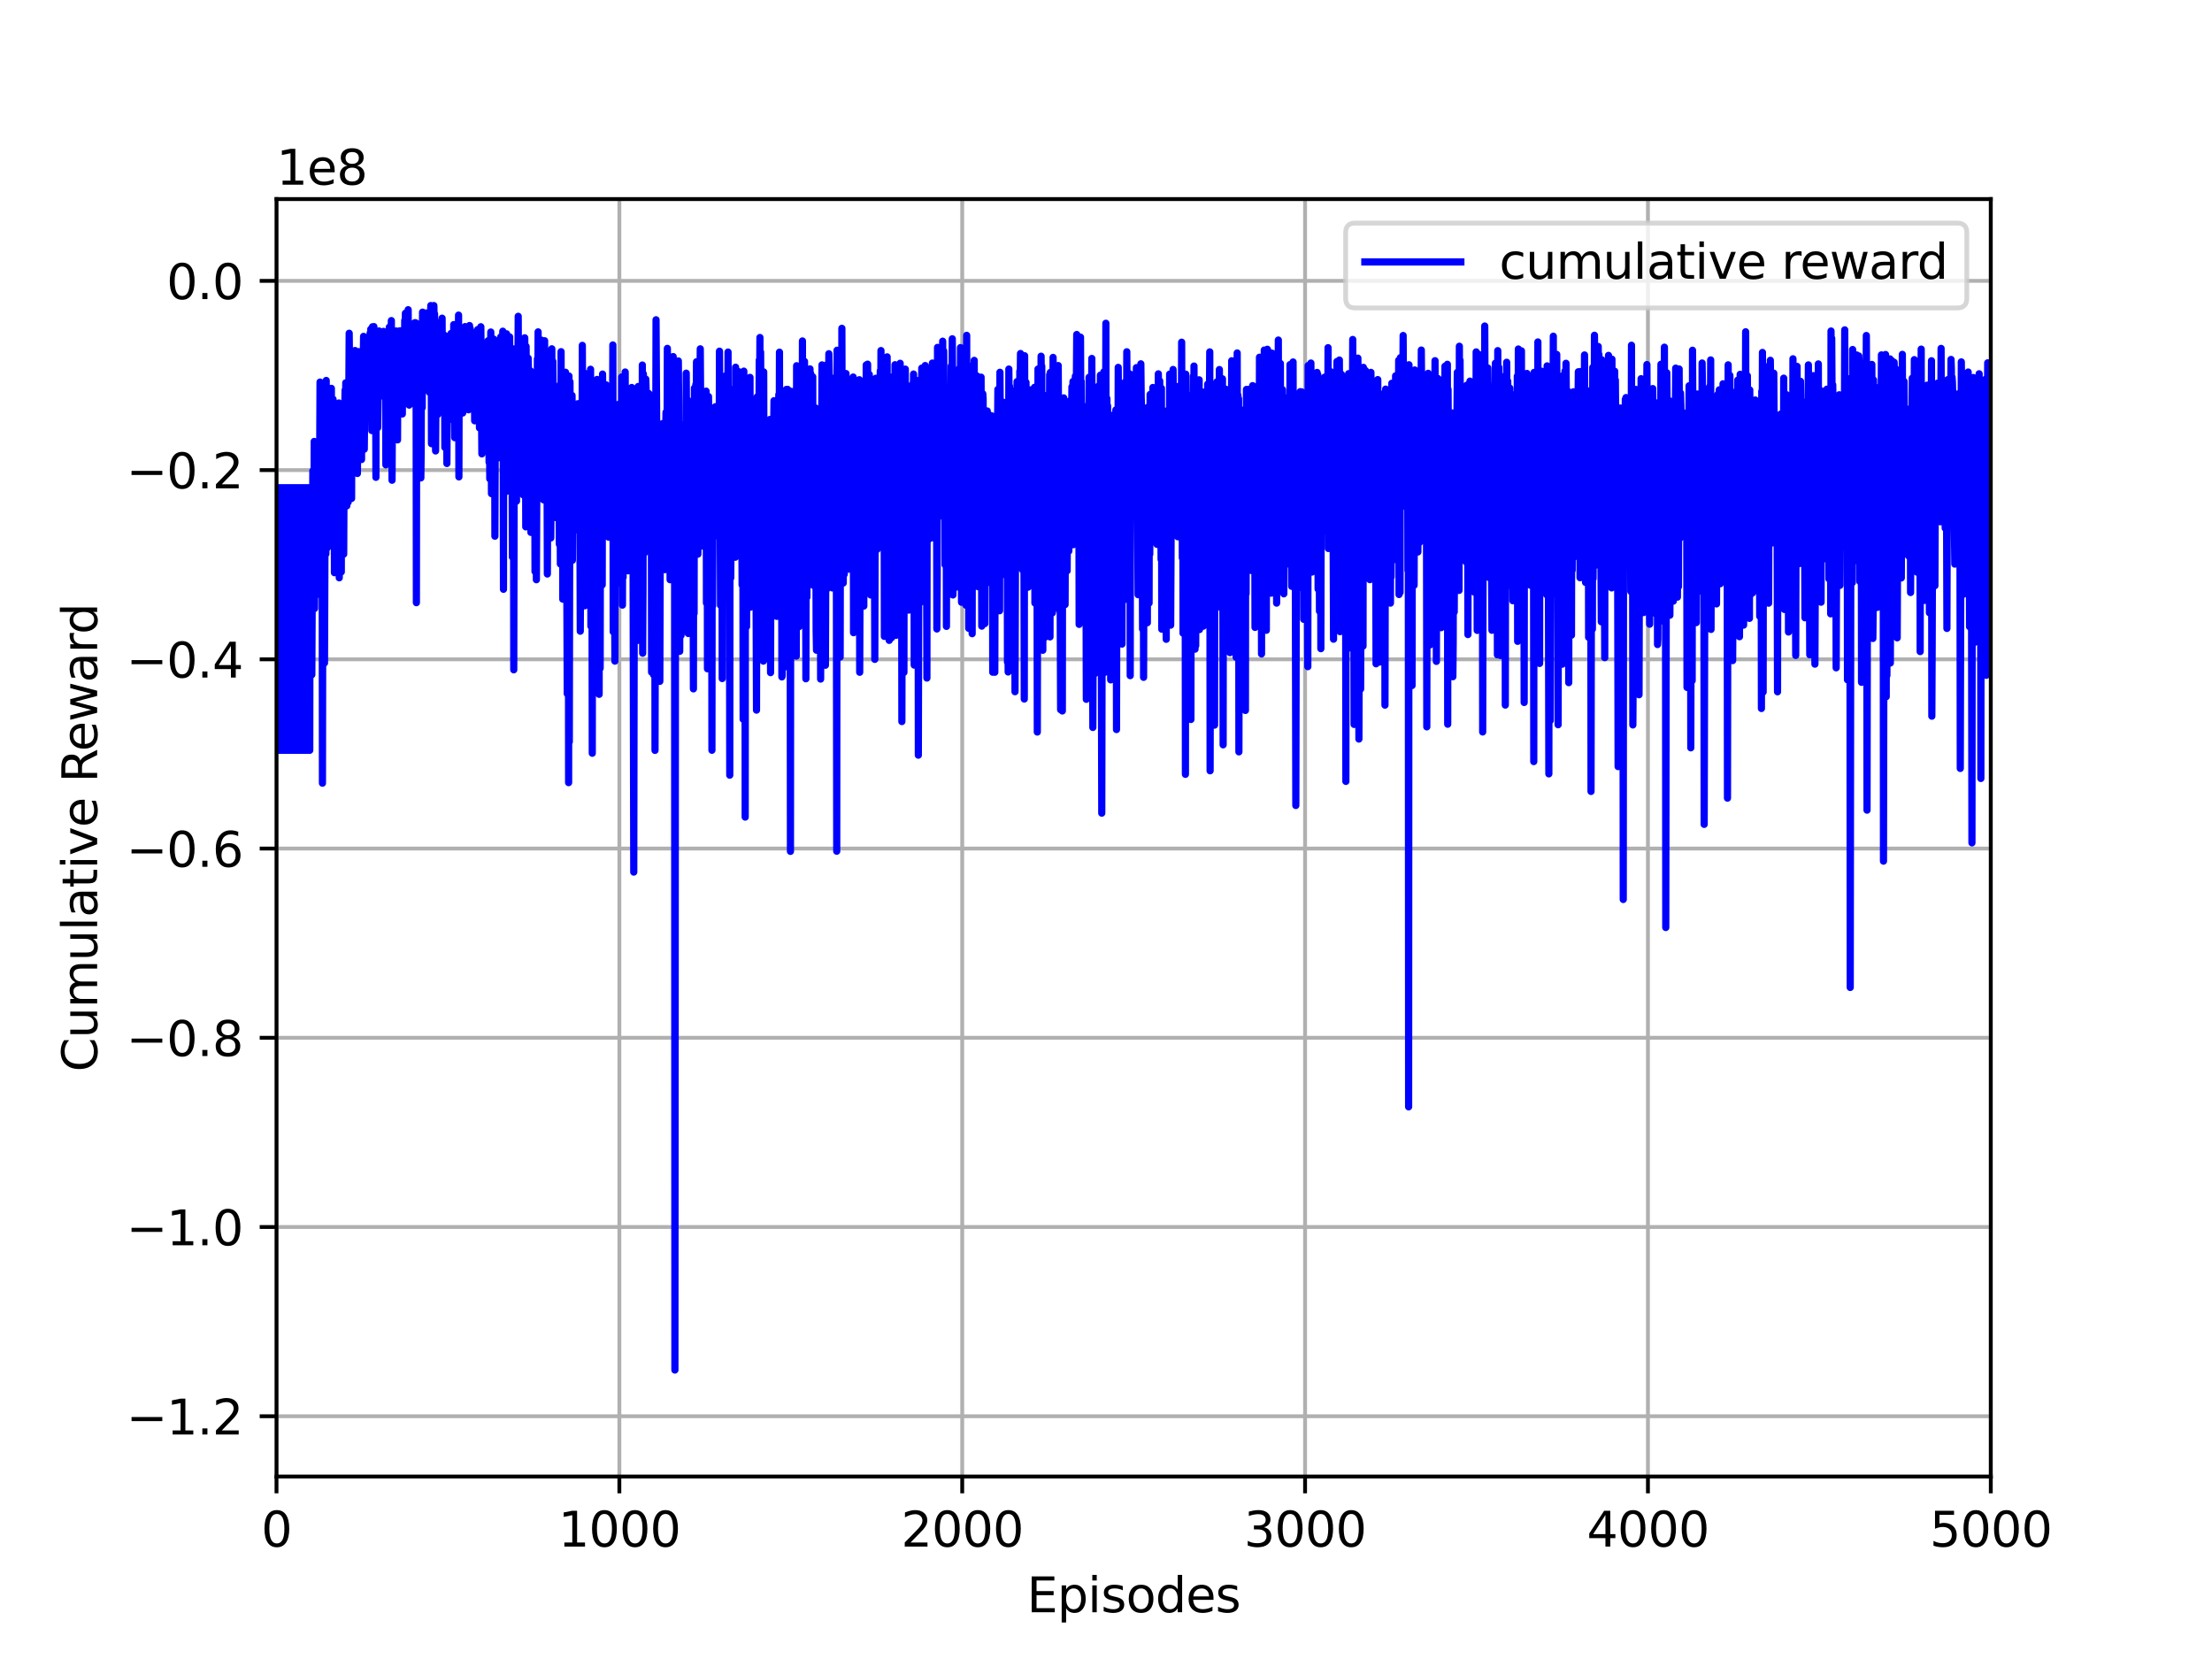 <?xml version="1.0" encoding="utf-8" standalone="no"?>
<!DOCTYPE svg PUBLIC "-//W3C//DTD SVG 1.1//EN"
  "http://www.w3.org/Graphics/SVG/1.1/DTD/svg11.dtd">
<svg height="345.6pt" version="1.1" viewBox="0 0 460.8 345.6" width="460.8pt" xmlns="http://www.w3.org/2000/svg" xmlns:xlink="http://www.w3.org/1999/xlink">
 <defs>
  <style type="text/css">*{stroke-linecap:butt;stroke-linejoin:round;}</style>
 </defs>
 <g id="figure_1">
  <g id="patch_1">
   <path d="M 0 345.6 
L 460.8 345.6 
L 460.8 0 
L 0 0 
z
" style="fill:#ffffff;"/>
  </g>
  <g id="axes_1">
   <g id="patch_2">
    <path d="M 57.6 307.584 
L 414.72 307.584 
L 414.72 41.472 
L 57.6 41.472 
z
" style="fill:#ffffff;"/>
   </g>
   <g id="matplotlib.axis_1">
    <g id="xtick_1">
     <g id="line2d_1">
      <path clip-path="url(#p6b67693234)" d="M 57.6 307.584 
L 57.6 41.472 
" style="fill:none;stroke:#b0b0b0;stroke-linecap:square;stroke-width:0.8;"/>
     </g>
     <g id="line2d_2">
      <defs>
       <path d="M 0 0 
L 0 3.5 
" id="mb1f37c2301" style="stroke:#000000;stroke-width:0.8;"/>
      </defs>
      <g>
       <use style="stroke:#000000;stroke-width:0.8;" x="57.6" xlink:href="#mb1f37c2301" y="307.584"/>
      </g>
     </g>
     <g id="text_1">
      <!-- 0 -->
      <g transform="translate(54.419 322.182)scale(0.1 -0.1)">
       <defs>
        <path d="M 2034 4250 
Q 1547 4250 1301 3770 
Q 1056 3291 1056 2328 
Q 1056 1369 1301 889 
Q 1547 409 2034 409 
Q 2525 409 2770 889 
Q 3016 1369 3016 2328 
Q 3016 3291 2770 3770 
Q 2525 4250 2034 4250 
z
M 2034 4750 
Q 2819 4750 3233 4129 
Q 3647 3509 3647 2328 
Q 3647 1150 3233 529 
Q 2819 -91 2034 -91 
Q 1250 -91 836 529 
Q 422 1150 422 2328 
Q 422 3509 836 4129 
Q 1250 4750 2034 4750 
z
" id="DejaVuSans-30" transform="scale(0.016)"/>
       </defs>
       <use xlink:href="#DejaVuSans-30"/>
      </g>
     </g>
    </g>
    <g id="xtick_2">
     <g id="line2d_3">
      <path clip-path="url(#p6b67693234)" d="M 129.024 307.584 
L 129.024 41.472 
" style="fill:none;stroke:#b0b0b0;stroke-linecap:square;stroke-width:0.8;"/>
     </g>
     <g id="line2d_4">
      <g>
       <use style="stroke:#000000;stroke-width:0.8;" x="129.024" xlink:href="#mb1f37c2301" y="307.584"/>
      </g>
     </g>
     <g id="text_2">
      <!-- 1000 -->
      <g transform="translate(116.299 322.182)scale(0.1 -0.1)">
       <defs>
        <path d="M 794 531 
L 1825 531 
L 1825 4091 
L 703 3866 
L 703 4441 
L 1819 4666 
L 2450 4666 
L 2450 531 
L 3481 531 
L 3481 0 
L 794 0 
L 794 531 
z
" id="DejaVuSans-31" transform="scale(0.016)"/>
       </defs>
       <use xlink:href="#DejaVuSans-31"/>
       <use x="63.623" xlink:href="#DejaVuSans-30"/>
       <use x="127.246" xlink:href="#DejaVuSans-30"/>
       <use x="190.869" xlink:href="#DejaVuSans-30"/>
      </g>
     </g>
    </g>
    <g id="xtick_3">
     <g id="line2d_5">
      <path clip-path="url(#p6b67693234)" d="M 200.448 307.584 
L 200.448 41.472 
" style="fill:none;stroke:#b0b0b0;stroke-linecap:square;stroke-width:0.8;"/>
     </g>
     <g id="line2d_6">
      <g>
       <use style="stroke:#000000;stroke-width:0.8;" x="200.448" xlink:href="#mb1f37c2301" y="307.584"/>
      </g>
     </g>
     <g id="text_3">
      <!-- 2000 -->
      <g transform="translate(187.723 322.182)scale(0.1 -0.1)">
       <defs>
        <path d="M 1228 531 
L 3431 531 
L 3431 0 
L 469 0 
L 469 531 
Q 828 903 1448 1529 
Q 2069 2156 2228 2338 
Q 2531 2678 2651 2914 
Q 2772 3150 2772 3378 
Q 2772 3750 2511 3984 
Q 2250 4219 1831 4219 
Q 1534 4219 1204 4116 
Q 875 4013 500 3803 
L 500 4441 
Q 881 4594 1212 4672 
Q 1544 4750 1819 4750 
Q 2544 4750 2975 4387 
Q 3406 4025 3406 3419 
Q 3406 3131 3298 2873 
Q 3191 2616 2906 2266 
Q 2828 2175 2409 1742 
Q 1991 1309 1228 531 
z
" id="DejaVuSans-32" transform="scale(0.016)"/>
       </defs>
       <use xlink:href="#DejaVuSans-32"/>
       <use x="63.623" xlink:href="#DejaVuSans-30"/>
       <use x="127.246" xlink:href="#DejaVuSans-30"/>
       <use x="190.869" xlink:href="#DejaVuSans-30"/>
      </g>
     </g>
    </g>
    <g id="xtick_4">
     <g id="line2d_7">
      <path clip-path="url(#p6b67693234)" d="M 271.872 307.584 
L 271.872 41.472 
" style="fill:none;stroke:#b0b0b0;stroke-linecap:square;stroke-width:0.8;"/>
     </g>
     <g id="line2d_8">
      <g>
       <use style="stroke:#000000;stroke-width:0.8;" x="271.872" xlink:href="#mb1f37c2301" y="307.584"/>
      </g>
     </g>
     <g id="text_4">
      <!-- 3000 -->
      <g transform="translate(259.147 322.182)scale(0.1 -0.1)">
       <defs>
        <path d="M 2597 2516 
Q 3050 2419 3304 2112 
Q 3559 1806 3559 1356 
Q 3559 666 3084 287 
Q 2609 -91 1734 -91 
Q 1441 -91 1130 -33 
Q 819 25 488 141 
L 488 750 
Q 750 597 1062 519 
Q 1375 441 1716 441 
Q 2309 441 2620 675 
Q 2931 909 2931 1356 
Q 2931 1769 2642 2001 
Q 2353 2234 1838 2234 
L 1294 2234 
L 1294 2753 
L 1863 2753 
Q 2328 2753 2575 2939 
Q 2822 3125 2822 3475 
Q 2822 3834 2567 4026 
Q 2313 4219 1838 4219 
Q 1578 4219 1281 4162 
Q 984 4106 628 3988 
L 628 4550 
Q 988 4650 1302 4700 
Q 1616 4750 1894 4750 
Q 2613 4750 3031 4423 
Q 3450 4097 3450 3541 
Q 3450 3153 3228 2886 
Q 3006 2619 2597 2516 
z
" id="DejaVuSans-33" transform="scale(0.016)"/>
       </defs>
       <use xlink:href="#DejaVuSans-33"/>
       <use x="63.623" xlink:href="#DejaVuSans-30"/>
       <use x="127.246" xlink:href="#DejaVuSans-30"/>
       <use x="190.869" xlink:href="#DejaVuSans-30"/>
      </g>
     </g>
    </g>
    <g id="xtick_5">
     <g id="line2d_9">
      <path clip-path="url(#p6b67693234)" d="M 343.296 307.584 
L 343.296 41.472 
" style="fill:none;stroke:#b0b0b0;stroke-linecap:square;stroke-width:0.8;"/>
     </g>
     <g id="line2d_10">
      <g>
       <use style="stroke:#000000;stroke-width:0.8;" x="343.296" xlink:href="#mb1f37c2301" y="307.584"/>
      </g>
     </g>
     <g id="text_5">
      <!-- 4000 -->
      <g transform="translate(330.571 322.182)scale(0.1 -0.1)">
       <defs>
        <path d="M 2419 4116 
L 825 1625 
L 2419 1625 
L 2419 4116 
z
M 2253 4666 
L 3047 4666 
L 3047 1625 
L 3713 1625 
L 3713 1100 
L 3047 1100 
L 3047 0 
L 2419 0 
L 2419 1100 
L 313 1100 
L 313 1709 
L 2253 4666 
z
" id="DejaVuSans-34" transform="scale(0.016)"/>
       </defs>
       <use xlink:href="#DejaVuSans-34"/>
       <use x="63.623" xlink:href="#DejaVuSans-30"/>
       <use x="127.246" xlink:href="#DejaVuSans-30"/>
       <use x="190.869" xlink:href="#DejaVuSans-30"/>
      </g>
     </g>
    </g>
    <g id="xtick_6">
     <g id="line2d_11">
      <path clip-path="url(#p6b67693234)" d="M 414.72 307.584 
L 414.72 41.472 
" style="fill:none;stroke:#b0b0b0;stroke-linecap:square;stroke-width:0.8;"/>
     </g>
     <g id="line2d_12">
      <g>
       <use style="stroke:#000000;stroke-width:0.8;" x="414.72" xlink:href="#mb1f37c2301" y="307.584"/>
      </g>
     </g>
     <g id="text_6">
      <!-- 5000 -->
      <g transform="translate(401.995 322.182)scale(0.1 -0.1)">
       <defs>
        <path d="M 691 4666 
L 3169 4666 
L 3169 4134 
L 1269 4134 
L 1269 2991 
Q 1406 3038 1543 3061 
Q 1681 3084 1819 3084 
Q 2600 3084 3056 2656 
Q 3513 2228 3513 1497 
Q 3513 744 3044 326 
Q 2575 -91 1722 -91 
Q 1428 -91 1123 -41 
Q 819 9 494 109 
L 494 744 
Q 775 591 1075 516 
Q 1375 441 1709 441 
Q 2250 441 2565 725 
Q 2881 1009 2881 1497 
Q 2881 1984 2565 2268 
Q 2250 2553 1709 2553 
Q 1456 2553 1204 2497 
Q 953 2441 691 2322 
L 691 4666 
z
" id="DejaVuSans-35" transform="scale(0.016)"/>
       </defs>
       <use xlink:href="#DejaVuSans-35"/>
       <use x="63.623" xlink:href="#DejaVuSans-30"/>
       <use x="127.246" xlink:href="#DejaVuSans-30"/>
       <use x="190.869" xlink:href="#DejaVuSans-30"/>
      </g>
     </g>
    </g>
    <g id="text_7">
     <!-- Episodes -->
     <g transform="translate(213.918 335.861)scale(0.1 -0.1)">
      <defs>
       <path d="M 628 4666 
L 3578 4666 
L 3578 4134 
L 1259 4134 
L 1259 2753 
L 3481 2753 
L 3481 2222 
L 1259 2222 
L 1259 531 
L 3634 531 
L 3634 0 
L 628 0 
L 628 4666 
z
" id="DejaVuSans-45" transform="scale(0.016)"/>
       <path d="M 1159 525 
L 1159 -1331 
L 581 -1331 
L 581 3500 
L 1159 3500 
L 1159 2969 
Q 1341 3281 1617 3432 
Q 1894 3584 2278 3584 
Q 2916 3584 3314 3078 
Q 3713 2572 3713 1747 
Q 3713 922 3314 415 
Q 2916 -91 2278 -91 
Q 1894 -91 1617 61 
Q 1341 213 1159 525 
z
M 3116 1747 
Q 3116 2381 2855 2742 
Q 2594 3103 2138 3103 
Q 1681 3103 1420 2742 
Q 1159 2381 1159 1747 
Q 1159 1113 1420 752 
Q 1681 391 2138 391 
Q 2594 391 2855 752 
Q 3116 1113 3116 1747 
z
" id="DejaVuSans-70" transform="scale(0.016)"/>
       <path d="M 603 3500 
L 1178 3500 
L 1178 0 
L 603 0 
L 603 3500 
z
M 603 4863 
L 1178 4863 
L 1178 4134 
L 603 4134 
L 603 4863 
z
" id="DejaVuSans-69" transform="scale(0.016)"/>
       <path d="M 2834 3397 
L 2834 2853 
Q 2591 2978 2328 3040 
Q 2066 3103 1784 3103 
Q 1356 3103 1142 2972 
Q 928 2841 928 2578 
Q 928 2378 1081 2264 
Q 1234 2150 1697 2047 
L 1894 2003 
Q 2506 1872 2764 1633 
Q 3022 1394 3022 966 
Q 3022 478 2636 193 
Q 2250 -91 1575 -91 
Q 1294 -91 989 -36 
Q 684 19 347 128 
L 347 722 
Q 666 556 975 473 
Q 1284 391 1588 391 
Q 1994 391 2212 530 
Q 2431 669 2431 922 
Q 2431 1156 2273 1281 
Q 2116 1406 1581 1522 
L 1381 1569 
Q 847 1681 609 1914 
Q 372 2147 372 2553 
Q 372 3047 722 3315 
Q 1072 3584 1716 3584 
Q 2034 3584 2315 3537 
Q 2597 3491 2834 3397 
z
" id="DejaVuSans-73" transform="scale(0.016)"/>
       <path d="M 1959 3097 
Q 1497 3097 1228 2736 
Q 959 2375 959 1747 
Q 959 1119 1226 758 
Q 1494 397 1959 397 
Q 2419 397 2687 759 
Q 2956 1122 2956 1747 
Q 2956 2369 2687 2733 
Q 2419 3097 1959 3097 
z
M 1959 3584 
Q 2709 3584 3137 3096 
Q 3566 2609 3566 1747 
Q 3566 888 3137 398 
Q 2709 -91 1959 -91 
Q 1206 -91 779 398 
Q 353 888 353 1747 
Q 353 2609 779 3096 
Q 1206 3584 1959 3584 
z
" id="DejaVuSans-6f" transform="scale(0.016)"/>
       <path d="M 2906 2969 
L 2906 4863 
L 3481 4863 
L 3481 0 
L 2906 0 
L 2906 525 
Q 2725 213 2448 61 
Q 2172 -91 1784 -91 
Q 1150 -91 751 415 
Q 353 922 353 1747 
Q 353 2572 751 3078 
Q 1150 3584 1784 3584 
Q 2172 3584 2448 3432 
Q 2725 3281 2906 2969 
z
M 947 1747 
Q 947 1113 1208 752 
Q 1469 391 1925 391 
Q 2381 391 2643 752 
Q 2906 1113 2906 1747 
Q 2906 2381 2643 2742 
Q 2381 3103 1925 3103 
Q 1469 3103 1208 2742 
Q 947 2381 947 1747 
z
" id="DejaVuSans-64" transform="scale(0.016)"/>
       <path d="M 3597 1894 
L 3597 1613 
L 953 1613 
Q 991 1019 1311 708 
Q 1631 397 2203 397 
Q 2534 397 2845 478 
Q 3156 559 3463 722 
L 3463 178 
Q 3153 47 2828 -22 
Q 2503 -91 2169 -91 
Q 1331 -91 842 396 
Q 353 884 353 1716 
Q 353 2575 817 3079 
Q 1281 3584 2069 3584 
Q 2775 3584 3186 3129 
Q 3597 2675 3597 1894 
z
M 3022 2063 
Q 3016 2534 2758 2815 
Q 2500 3097 2075 3097 
Q 1594 3097 1305 2825 
Q 1016 2553 972 2059 
L 3022 2063 
z
" id="DejaVuSans-65" transform="scale(0.016)"/>
      </defs>
      <use xlink:href="#DejaVuSans-45"/>
      <use x="63.184" xlink:href="#DejaVuSans-70"/>
      <use x="126.66" xlink:href="#DejaVuSans-69"/>
      <use x="154.443" xlink:href="#DejaVuSans-73"/>
      <use x="206.543" xlink:href="#DejaVuSans-6f"/>
      <use x="267.725" xlink:href="#DejaVuSans-64"/>
      <use x="331.201" xlink:href="#DejaVuSans-65"/>
      <use x="392.725" xlink:href="#DejaVuSans-73"/>
     </g>
    </g>
   </g>
   <g id="matplotlib.axis_2">
    <g id="ytick_1">
     <g id="line2d_13">
      <path clip-path="url(#p6b67693234)" d="M 57.6 295.031 
L 414.72 295.031 
" style="fill:none;stroke:#b0b0b0;stroke-linecap:square;stroke-width:0.8;"/>
     </g>
     <g id="line2d_14">
      <defs>
       <path d="M 0 0 
L -3.5 0 
" id="m646c882344" style="stroke:#000000;stroke-width:0.8;"/>
      </defs>
      <g>
       <use style="stroke:#000000;stroke-width:0.8;" x="57.6" xlink:href="#m646c882344" y="295.031"/>
      </g>
     </g>
     <g id="text_8">
      <!-- −1.2 -->
      <g transform="translate(26.317 298.83)scale(0.1 -0.1)">
       <defs>
        <path d="M 678 2272 
L 4684 2272 
L 4684 1741 
L 678 1741 
L 678 2272 
z
" id="DejaVuSans-2212" transform="scale(0.016)"/>
        <path d="M 684 794 
L 1344 794 
L 1344 0 
L 684 0 
L 684 794 
z
" id="DejaVuSans-2e" transform="scale(0.016)"/>
       </defs>
       <use xlink:href="#DejaVuSans-2212"/>
       <use x="83.789" xlink:href="#DejaVuSans-31"/>
       <use x="147.412" xlink:href="#DejaVuSans-2e"/>
       <use x="179.199" xlink:href="#DejaVuSans-32"/>
      </g>
     </g>
    </g>
    <g id="ytick_2">
     <g id="line2d_15">
      <path clip-path="url(#p6b67693234)" d="M 57.6 255.61 
L 414.72 255.61 
" style="fill:none;stroke:#b0b0b0;stroke-linecap:square;stroke-width:0.8;"/>
     </g>
     <g id="line2d_16">
      <g>
       <use style="stroke:#000000;stroke-width:0.8;" x="57.6" xlink:href="#m646c882344" y="255.61"/>
      </g>
     </g>
     <g id="text_9">
      <!-- −1.0 -->
      <g transform="translate(26.317 259.41)scale(0.1 -0.1)">
       <use xlink:href="#DejaVuSans-2212"/>
       <use x="83.789" xlink:href="#DejaVuSans-31"/>
       <use x="147.412" xlink:href="#DejaVuSans-2e"/>
       <use x="179.199" xlink:href="#DejaVuSans-30"/>
      </g>
     </g>
    </g>
    <g id="ytick_3">
     <g id="line2d_17">
      <path clip-path="url(#p6b67693234)" d="M 57.6 216.19 
L 414.72 216.19 
" style="fill:none;stroke:#b0b0b0;stroke-linecap:square;stroke-width:0.8;"/>
     </g>
     <g id="line2d_18">
      <g>
       <use style="stroke:#000000;stroke-width:0.8;" x="57.6" xlink:href="#m646c882344" y="216.19"/>
      </g>
     </g>
     <g id="text_10">
      <!-- −0.8 -->
      <g transform="translate(26.317 219.989)scale(0.1 -0.1)">
       <defs>
        <path d="M 2034 2216 
Q 1584 2216 1326 1975 
Q 1069 1734 1069 1313 
Q 1069 891 1326 650 
Q 1584 409 2034 409 
Q 2484 409 2743 651 
Q 3003 894 3003 1313 
Q 3003 1734 2745 1975 
Q 2488 2216 2034 2216 
z
M 1403 2484 
Q 997 2584 770 2862 
Q 544 3141 544 3541 
Q 544 4100 942 4425 
Q 1341 4750 2034 4750 
Q 2731 4750 3128 4425 
Q 3525 4100 3525 3541 
Q 3525 3141 3298 2862 
Q 3072 2584 2669 2484 
Q 3125 2378 3379 2068 
Q 3634 1759 3634 1313 
Q 3634 634 3220 271 
Q 2806 -91 2034 -91 
Q 1263 -91 848 271 
Q 434 634 434 1313 
Q 434 1759 690 2068 
Q 947 2378 1403 2484 
z
M 1172 3481 
Q 1172 3119 1398 2916 
Q 1625 2713 2034 2713 
Q 2441 2713 2670 2916 
Q 2900 3119 2900 3481 
Q 2900 3844 2670 4047 
Q 2441 4250 2034 4250 
Q 1625 4250 1398 4047 
Q 1172 3844 1172 3481 
z
" id="DejaVuSans-38" transform="scale(0.016)"/>
       </defs>
       <use xlink:href="#DejaVuSans-2212"/>
       <use x="83.789" xlink:href="#DejaVuSans-30"/>
       <use x="147.412" xlink:href="#DejaVuSans-2e"/>
       <use x="179.199" xlink:href="#DejaVuSans-38"/>
      </g>
     </g>
    </g>
    <g id="ytick_4">
     <g id="line2d_19">
      <path clip-path="url(#p6b67693234)" d="M 57.6 176.77 
L 414.72 176.77 
" style="fill:none;stroke:#b0b0b0;stroke-linecap:square;stroke-width:0.8;"/>
     </g>
     <g id="line2d_20">
      <g>
       <use style="stroke:#000000;stroke-width:0.8;" x="57.6" xlink:href="#m646c882344" y="176.77"/>
      </g>
     </g>
     <g id="text_11">
      <!-- −0.6 -->
      <g transform="translate(26.317 180.569)scale(0.1 -0.1)">
       <defs>
        <path d="M 2113 2584 
Q 1688 2584 1439 2293 
Q 1191 2003 1191 1497 
Q 1191 994 1439 701 
Q 1688 409 2113 409 
Q 2538 409 2786 701 
Q 3034 994 3034 1497 
Q 3034 2003 2786 2293 
Q 2538 2584 2113 2584 
z
M 3366 4563 
L 3366 3988 
Q 3128 4100 2886 4159 
Q 2644 4219 2406 4219 
Q 1781 4219 1451 3797 
Q 1122 3375 1075 2522 
Q 1259 2794 1537 2939 
Q 1816 3084 2150 3084 
Q 2853 3084 3261 2657 
Q 3669 2231 3669 1497 
Q 3669 778 3244 343 
Q 2819 -91 2113 -91 
Q 1303 -91 875 529 
Q 447 1150 447 2328 
Q 447 3434 972 4092 
Q 1497 4750 2381 4750 
Q 2619 4750 2861 4703 
Q 3103 4656 3366 4563 
z
" id="DejaVuSans-36" transform="scale(0.016)"/>
       </defs>
       <use xlink:href="#DejaVuSans-2212"/>
       <use x="83.789" xlink:href="#DejaVuSans-30"/>
       <use x="147.412" xlink:href="#DejaVuSans-2e"/>
       <use x="179.199" xlink:href="#DejaVuSans-36"/>
      </g>
     </g>
    </g>
    <g id="ytick_5">
     <g id="line2d_21">
      <path clip-path="url(#p6b67693234)" d="M 57.6 137.349 
L 414.72 137.349 
" style="fill:none;stroke:#b0b0b0;stroke-linecap:square;stroke-width:0.8;"/>
     </g>
     <g id="line2d_22">
      <g>
       <use style="stroke:#000000;stroke-width:0.8;" x="57.6" xlink:href="#m646c882344" y="137.349"/>
      </g>
     </g>
     <g id="text_12">
      <!-- −0.4 -->
      <g transform="translate(26.317 141.148)scale(0.1 -0.1)">
       <use xlink:href="#DejaVuSans-2212"/>
       <use x="83.789" xlink:href="#DejaVuSans-30"/>
       <use x="147.412" xlink:href="#DejaVuSans-2e"/>
       <use x="179.199" xlink:href="#DejaVuSans-34"/>
      </g>
     </g>
    </g>
    <g id="ytick_6">
     <g id="line2d_23">
      <path clip-path="url(#p6b67693234)" d="M 57.6 97.929 
L 414.72 97.929 
" style="fill:none;stroke:#b0b0b0;stroke-linecap:square;stroke-width:0.8;"/>
     </g>
     <g id="line2d_24">
      <g>
       <use style="stroke:#000000;stroke-width:0.8;" x="57.6" xlink:href="#m646c882344" y="97.929"/>
      </g>
     </g>
     <g id="text_13">
      <!-- −0.2 -->
      <g transform="translate(26.317 101.728)scale(0.1 -0.1)">
       <use xlink:href="#DejaVuSans-2212"/>
       <use x="83.789" xlink:href="#DejaVuSans-30"/>
       <use x="147.412" xlink:href="#DejaVuSans-2e"/>
       <use x="179.199" xlink:href="#DejaVuSans-32"/>
      </g>
     </g>
    </g>
    <g id="ytick_7">
     <g id="line2d_25">
      <path clip-path="url(#p6b67693234)" d="M 57.6 58.508 
L 414.72 58.508 
" style="fill:none;stroke:#b0b0b0;stroke-linecap:square;stroke-width:0.8;"/>
     </g>
     <g id="line2d_26">
      <g>
       <use style="stroke:#000000;stroke-width:0.8;" x="57.6" xlink:href="#m646c882344" y="58.508"/>
      </g>
     </g>
     <g id="text_14">
      <!-- 0.0 -->
      <g transform="translate(34.697 62.308)scale(0.1 -0.1)">
       <use xlink:href="#DejaVuSans-30"/>
       <use x="63.623" xlink:href="#DejaVuSans-2e"/>
       <use x="95.41" xlink:href="#DejaVuSans-30"/>
      </g>
     </g>
    </g>
    <g id="text_15">
     <!-- Cumulative Reward -->
     <g transform="translate(20.238 223.276)rotate(-90)scale(0.1 -0.1)">
      <defs>
       <path d="M 4122 4306 
L 4122 3641 
Q 3803 3938 3442 4084 
Q 3081 4231 2675 4231 
Q 1875 4231 1450 3742 
Q 1025 3253 1025 2328 
Q 1025 1406 1450 917 
Q 1875 428 2675 428 
Q 3081 428 3442 575 
Q 3803 722 4122 1019 
L 4122 359 
Q 3791 134 3420 21 
Q 3050 -91 2638 -91 
Q 1578 -91 968 557 
Q 359 1206 359 2328 
Q 359 3453 968 4101 
Q 1578 4750 2638 4750 
Q 3056 4750 3426 4639 
Q 3797 4528 4122 4306 
z
" id="DejaVuSans-43" transform="scale(0.016)"/>
       <path d="M 544 1381 
L 544 3500 
L 1119 3500 
L 1119 1403 
Q 1119 906 1312 657 
Q 1506 409 1894 409 
Q 2359 409 2629 706 
Q 2900 1003 2900 1516 
L 2900 3500 
L 3475 3500 
L 3475 0 
L 2900 0 
L 2900 538 
Q 2691 219 2414 64 
Q 2138 -91 1772 -91 
Q 1169 -91 856 284 
Q 544 659 544 1381 
z
M 1991 3584 
L 1991 3584 
z
" id="DejaVuSans-75" transform="scale(0.016)"/>
       <path d="M 3328 2828 
Q 3544 3216 3844 3400 
Q 4144 3584 4550 3584 
Q 5097 3584 5394 3201 
Q 5691 2819 5691 2113 
L 5691 0 
L 5113 0 
L 5113 2094 
Q 5113 2597 4934 2840 
Q 4756 3084 4391 3084 
Q 3944 3084 3684 2787 
Q 3425 2491 3425 1978 
L 3425 0 
L 2847 0 
L 2847 2094 
Q 2847 2600 2669 2842 
Q 2491 3084 2119 3084 
Q 1678 3084 1418 2786 
Q 1159 2488 1159 1978 
L 1159 0 
L 581 0 
L 581 3500 
L 1159 3500 
L 1159 2956 
Q 1356 3278 1631 3431 
Q 1906 3584 2284 3584 
Q 2666 3584 2933 3390 
Q 3200 3197 3328 2828 
z
" id="DejaVuSans-6d" transform="scale(0.016)"/>
       <path d="M 603 4863 
L 1178 4863 
L 1178 0 
L 603 0 
L 603 4863 
z
" id="DejaVuSans-6c" transform="scale(0.016)"/>
       <path d="M 2194 1759 
Q 1497 1759 1228 1600 
Q 959 1441 959 1056 
Q 959 750 1161 570 
Q 1363 391 1709 391 
Q 2188 391 2477 730 
Q 2766 1069 2766 1631 
L 2766 1759 
L 2194 1759 
z
M 3341 1997 
L 3341 0 
L 2766 0 
L 2766 531 
Q 2569 213 2275 61 
Q 1981 -91 1556 -91 
Q 1019 -91 701 211 
Q 384 513 384 1019 
Q 384 1609 779 1909 
Q 1175 2209 1959 2209 
L 2766 2209 
L 2766 2266 
Q 2766 2663 2505 2880 
Q 2244 3097 1772 3097 
Q 1472 3097 1187 3025 
Q 903 2953 641 2809 
L 641 3341 
Q 956 3463 1253 3523 
Q 1550 3584 1831 3584 
Q 2591 3584 2966 3190 
Q 3341 2797 3341 1997 
z
" id="DejaVuSans-61" transform="scale(0.016)"/>
       <path d="M 1172 4494 
L 1172 3500 
L 2356 3500 
L 2356 3053 
L 1172 3053 
L 1172 1153 
Q 1172 725 1289 603 
Q 1406 481 1766 481 
L 2356 481 
L 2356 0 
L 1766 0 
Q 1100 0 847 248 
Q 594 497 594 1153 
L 594 3053 
L 172 3053 
L 172 3500 
L 594 3500 
L 594 4494 
L 1172 4494 
z
" id="DejaVuSans-74" transform="scale(0.016)"/>
       <path d="M 191 3500 
L 800 3500 
L 1894 563 
L 2988 3500 
L 3597 3500 
L 2284 0 
L 1503 0 
L 191 3500 
z
" id="DejaVuSans-76" transform="scale(0.016)"/>
       <path id="DejaVuSans-20" transform="scale(0.016)"/>
       <path d="M 2841 2188 
Q 3044 2119 3236 1894 
Q 3428 1669 3622 1275 
L 4263 0 
L 3584 0 
L 2988 1197 
Q 2756 1666 2539 1819 
Q 2322 1972 1947 1972 
L 1259 1972 
L 1259 0 
L 628 0 
L 628 4666 
L 2053 4666 
Q 2853 4666 3247 4331 
Q 3641 3997 3641 3322 
Q 3641 2881 3436 2590 
Q 3231 2300 2841 2188 
z
M 1259 4147 
L 1259 2491 
L 2053 2491 
Q 2509 2491 2742 2702 
Q 2975 2913 2975 3322 
Q 2975 3731 2742 3939 
Q 2509 4147 2053 4147 
L 1259 4147 
z
" id="DejaVuSans-52" transform="scale(0.016)"/>
       <path d="M 269 3500 
L 844 3500 
L 1563 769 
L 2278 3500 
L 2956 3500 
L 3675 769 
L 4391 3500 
L 4966 3500 
L 4050 0 
L 3372 0 
L 2619 2869 
L 1863 0 
L 1184 0 
L 269 3500 
z
" id="DejaVuSans-77" transform="scale(0.016)"/>
       <path d="M 2631 2963 
Q 2534 3019 2420 3045 
Q 2306 3072 2169 3072 
Q 1681 3072 1420 2755 
Q 1159 2438 1159 1844 
L 1159 0 
L 581 0 
L 581 3500 
L 1159 3500 
L 1159 2956 
Q 1341 3275 1631 3429 
Q 1922 3584 2338 3584 
Q 2397 3584 2469 3576 
Q 2541 3569 2628 3553 
L 2631 2963 
z
" id="DejaVuSans-72" transform="scale(0.016)"/>
      </defs>
      <use xlink:href="#DejaVuSans-43"/>
      <use x="69.824" xlink:href="#DejaVuSans-75"/>
      <use x="133.203" xlink:href="#DejaVuSans-6d"/>
      <use x="230.615" xlink:href="#DejaVuSans-75"/>
      <use x="293.994" xlink:href="#DejaVuSans-6c"/>
      <use x="321.777" xlink:href="#DejaVuSans-61"/>
      <use x="383.057" xlink:href="#DejaVuSans-74"/>
      <use x="422.266" xlink:href="#DejaVuSans-69"/>
      <use x="450.049" xlink:href="#DejaVuSans-76"/>
      <use x="509.229" xlink:href="#DejaVuSans-65"/>
      <use x="570.752" xlink:href="#DejaVuSans-20"/>
      <use x="602.539" xlink:href="#DejaVuSans-52"/>
      <use x="667.521" xlink:href="#DejaVuSans-65"/>
      <use x="729.045" xlink:href="#DejaVuSans-77"/>
      <use x="810.832" xlink:href="#DejaVuSans-61"/>
      <use x="872.111" xlink:href="#DejaVuSans-72"/>
      <use x="911.475" xlink:href="#DejaVuSans-64"/>
     </g>
    </g>
    <g id="text_16">
     <!-- 1e8 -->
     <g transform="translate(57.6 38.472)scale(0.1 -0.1)">
      <use xlink:href="#DejaVuSans-31"/>
      <use x="63.623" xlink:href="#DejaVuSans-65"/>
      <use x="125.146" xlink:href="#DejaVuSans-38"/>
     </g>
    </g>
   </g>
   <g id="line2d_27">
    <path clip-path="url(#p6b67693234)" d="M 57.6 107.348 
L 57.671 156.302 
L 57.743 101.594 
L 57.814 133.012 
L 57.886 107.348 
L 57.957 156.302 
L 58.029 101.594 
L 58.1 133.012 
L 58.171 107.348 
L 58.243 156.302 
L 58.314 101.594 
L 58.386 133.012 
L 58.457 107.348 
L 58.529 156.302 
L 58.6 101.594 
L 58.671 133.012 
L 58.743 107.348 
L 58.814 156.302 
L 58.886 101.594 
L 58.957 133.012 
L 59.028 107.348 
L 59.1 156.302 
L 59.171 101.594 
L 59.243 133.012 
L 59.314 107.348 
L 59.386 156.302 
L 59.457 101.594 
L 59.528 133.012 
L 59.6 107.348 
L 59.671 156.302 
L 59.743 101.594 
L 59.814 133.012 
L 59.886 107.348 
L 59.957 156.302 
L 60.028 101.594 
L 60.1 133.012 
L 60.171 107.348 
L 60.243 156.302 
L 60.314 101.594 
L 60.386 133.012 
L 60.457 107.348 
L 60.528 156.302 
L 60.6 101.594 
L 60.671 133.012 
L 60.743 107.348 
L 60.814 156.302 
L 60.886 101.594 
L 60.957 133.012 
L 61.028 107.348 
L 61.1 156.302 
L 61.171 101.594 
L 61.243 133.012 
L 61.314 107.348 
L 61.385 156.302 
L 61.457 101.594 
L 61.528 133.012 
L 61.6 107.348 
L 61.671 156.302 
L 61.743 101.594 
L 61.814 133.012 
L 61.885 107.348 
L 61.957 156.302 
L 62.028 101.594 
L 62.1 133.012 
L 62.171 107.348 
L 62.243 156.302 
L 62.314 101.594 
L 62.385 133.012 
L 62.457 107.348 
L 62.528 156.302 
L 62.6 101.594 
L 62.671 133.012 
L 62.743 107.348 
L 62.814 156.302 
L 62.885 101.594 
L 62.957 133.012 
L 63.028 107.348 
L 63.1 156.302 
L 63.171 101.594 
L 63.242 133.012 
L 63.314 107.348 
L 63.385 156.302 
L 63.457 101.594 
L 63.528 133.012 
L 63.6 107.348 
L 63.671 156.302 
L 63.742 101.594 
L 63.814 133.012 
L 63.885 107.348 
L 63.957 156.302 
L 64.028 101.594 
L 64.1 133.012 
L 64.171 107.348 
L 64.242 156.302 
L 64.314 101.594 
L 64.385 133.012 
L 64.457 107.348 
L 64.528 156.302 
L 64.6 101.594 
L 64.671 133.012 
L 64.742 111.134 
L 64.814 123.572 
L 64.885 109.519 
L 64.957 140.568 
L 65.171 98.077 
L 65.242 98.428 
L 65.385 117.718 
L 65.457 91.958 
L 65.528 126.773 
L 65.599 110.537 
L 65.671 111.629 
L 65.742 122.342 
L 65.814 96.196 
L 65.885 101.321 
L 65.957 98.424 
L 66.028 117.971 
L 66.099 92.303 
L 66.171 115.634 
L 66.242 107.515 
L 66.457 123.803 
L 66.671 79.588 
L 66.814 113.295 
L 66.885 93.35 
L 67.028 115.356 
L 67.099 96.195 
L 67.171 163.154 
L 67.314 80.757 
L 67.599 138.119 
L 67.742 101.898 
L 67.814 90.29 
L 67.885 115.395 
L 67.956 79.252 
L 68.028 92.892 
L 68.171 114.142 
L 68.314 89.872 
L 68.385 106.587 
L 68.456 88.975 
L 68.528 92.401 
L 68.599 88.465 
L 68.742 93.437 
L 68.814 113.223 
L 68.885 95.938 
L 68.956 112.464 
L 69.028 80.896 
L 69.099 98.427 
L 69.171 84.259 
L 69.314 97.1 
L 69.385 83.175 
L 69.528 106.631 
L 69.599 95.283 
L 69.671 119.305 
L 69.742 89.878 
L 69.814 92.689 
L 69.885 85.629 
L 69.956 111.448 
L 70.171 85.905 
L 70.242 105.755 
L 70.313 92.379 
L 70.456 103.925 
L 70.599 83.949 
L 70.671 120.369 
L 70.813 89.342 
L 70.885 90.114 
L 71.099 119.144 
L 71.171 88.461 
L 71.242 92.472 
L 71.313 100.495 
L 71.385 84.848 
L 71.599 115.442 
L 71.742 84.25 
L 71.813 85.94 
L 71.885 81.272 
L 71.956 98.168 
L 72.028 79.742 
L 72.099 87.758 
L 72.17 81.407 
L 72.242 105.379 
L 72.313 86.015 
L 72.385 92.975 
L 72.456 88.692 
L 72.528 104.618 
L 72.742 69.42 
L 73.028 95.201 
L 73.099 82.516 
L 73.17 88.514 
L 73.242 103.839 
L 73.313 83.062 
L 73.385 85.951 
L 73.456 82.947 
L 73.528 88.742 
L 73.599 74.448 
L 73.67 96.441 
L 73.742 87.275 
L 73.813 73.107 
L 73.885 74.361 
L 73.956 73.019 
L 74.099 94.344 
L 74.17 88.95 
L 74.242 79.708 
L 74.313 80.039 
L 74.456 98.635 
L 74.67 73.242 
L 74.742 84.447 
L 74.813 76.156 
L 74.956 84.902 
L 75.027 81.037 
L 75.099 83.486 
L 75.17 80.231 
L 75.242 83.626 
L 75.313 95.731 
L 75.385 80.851 
L 75.456 90.942 
L 75.527 88.545 
L 75.742 70.07 
L 75.813 74.893 
L 75.885 93.578 
L 75.956 86.776 
L 76.099 72.574 
L 76.313 78.424 
L 76.385 74.419 
L 76.456 85.247 
L 76.527 76.957 
L 76.599 79.872 
L 76.67 75.166 
L 76.742 79.64 
L 76.813 77.773 
L 76.884 78.512 
L 76.956 74.612 
L 77.027 79.184 
L 77.099 69.39 
L 77.17 76.975 
L 77.242 68.571 
L 77.313 70.336 
L 77.384 74.699 
L 77.456 89.698 
L 77.527 81.952 
L 77.599 68.073 
L 77.67 74.09 
L 77.742 74.351 
L 77.813 78.444 
L 77.884 68.03 
L 77.956 86.095 
L 78.027 70.875 
L 78.099 87.214 
L 78.17 75.054 
L 78.242 76.748 
L 78.313 99.439 
L 78.384 69.105 
L 78.456 71.449 
L 78.599 76.208 
L 78.67 89.11 
L 78.884 70.868 
L 78.956 68.943 
L 79.17 76.534 
L 79.241 70.313 
L 79.313 75.163 
L 79.456 71.223 
L 79.599 81.942 
L 79.741 73.056 
L 79.813 75.694 
L 79.884 69.031 
L 79.956 82.605 
L 80.027 78.935 
L 80.099 81.3 
L 80.241 73.714 
L 80.313 76.171 
L 80.384 96.841 
L 80.527 73.55 
L 80.599 73.599 
L 80.67 89.781 
L 80.741 82.553 
L 80.813 95.279 
L 80.956 75.64 
L 81.027 86.807 
L 81.098 68.156 
L 81.17 74.872 
L 81.241 75.012 
L 81.313 70.722 
L 81.384 72.304 
L 81.456 71.581 
L 81.527 66.784 
L 81.67 100.044 
L 81.813 73.694 
L 81.956 70.659 
L 82.027 76.465 
L 82.098 70.198 
L 82.17 71.139 
L 82.241 78.505 
L 82.313 77.338 
L 82.384 81.04 
L 82.527 68.946 
L 82.598 70.886 
L 82.67 74.819 
L 82.741 72.621 
L 82.813 91.642 
L 82.884 74.173 
L 82.956 76.162 
L 83.098 84.519 
L 83.313 68.905 
L 83.384 74.751 
L 83.455 69.943 
L 83.527 72.203 
L 83.598 71.564 
L 83.67 85.537 
L 83.741 70.905 
L 83.813 86.239 
L 83.955 69.07 
L 84.027 74.484 
L 84.098 73.888 
L 84.241 76.579 
L 84.313 66.757 
L 84.384 72.055 
L 84.455 65.246 
L 84.527 67.61 
L 84.598 79.449 
L 84.67 75.686 
L 84.741 68.519 
L 84.813 71.573 
L 84.884 67.273 
L 84.955 76.59 
L 85.027 64.516 
L 85.098 79.735 
L 85.17 71.723 
L 85.241 84.392 
L 85.313 72.505 
L 85.384 75.756 
L 85.527 69.22 
L 85.598 76.469 
L 85.67 67.472 
L 85.741 76.761 
L 85.884 68.775 
L 86.098 72.576 
L 86.17 84 
L 86.241 71.368 
L 86.312 71.852 
L 86.384 70.566 
L 86.455 67.206 
L 86.527 70.82 
L 86.598 67.238 
L 86.67 67.596 
L 86.741 125.552 
L 86.812 72.87 
L 86.884 79.836 
L 87.027 72.017 
L 87.098 91.54 
L 87.241 71.129 
L 87.312 68.13 
L 87.384 70.41 
L 87.455 67.946 
L 87.527 69.053 
L 87.598 68.104 
L 87.67 99.557 
L 87.741 93.819 
L 87.812 67.233 
L 87.884 70.872 
L 87.955 84.918 
L 88.027 65.021 
L 88.098 70.842 
L 88.169 69.458 
L 88.241 76.861 
L 88.384 69.693 
L 88.455 70.523 
L 88.527 76.6 
L 88.598 66.643 
L 88.669 66.945 
L 88.741 71.811 
L 88.812 65.193 
L 88.884 70.562 
L 88.955 67.147 
L 89.027 77.529 
L 89.169 67.998 
L 89.241 72.749 
L 89.312 72.181 
L 89.384 73.965 
L 89.455 81.726 
L 89.527 78.865 
L 89.598 77.358 
L 89.741 63.648 
L 89.812 67.323 
L 89.884 92.429 
L 90.098 66.184 
L 90.169 76.3 
L 90.241 70.39 
L 90.312 76.691 
L 90.384 63.653 
L 90.455 67.035 
L 90.526 65.375 
L 90.741 93.943 
L 90.884 72.838 
L 90.955 75.203 
L 91.026 70.705 
L 91.169 86.357 
L 91.312 67.93 
L 91.384 76.999 
L 91.455 70.674 
L 91.526 71.202 
L 91.598 72.768 
L 91.669 67.961 
L 91.741 83.805 
L 91.884 66.968 
L 92.026 74.91 
L 92.098 66.283 
L 92.169 83.519 
L 92.241 72.182 
L 92.312 73.897 
L 92.383 78.414 
L 92.455 69.723 
L 92.526 85.273 
L 92.598 71.897 
L 92.669 93.205 
L 92.741 74.15 
L 92.812 76.754 
L 92.955 71.173 
L 93.098 96.558 
L 93.241 70.075 
L 93.312 70.51 
L 93.383 77.066 
L 93.455 71.204 
L 93.598 86.551 
L 93.812 69.954 
L 93.883 71.118 
L 93.955 69.467 
L 94.026 84.261 
L 94.098 81.23 
L 94.169 70.744 
L 94.241 86.723 
L 94.312 70.986 
L 94.383 87.521 
L 94.526 67.618 
L 94.74 91.185 
L 94.812 74.908 
L 94.883 80.509 
L 95.098 68.914 
L 95.169 69.537 
L 95.24 75.539 
L 95.312 68.589 
L 95.383 69.414 
L 95.455 73.288 
L 95.526 65.642 
L 95.598 99.347 
L 95.669 70.212 
L 95.74 73.494 
L 95.883 76.213 
L 95.955 80.424 
L 96.098 70.999 
L 96.169 85.292 
L 96.24 68.692 
L 96.312 74.063 
L 96.383 86.043 
L 96.455 80.277 
L 96.669 68.971 
L 96.74 79.632 
L 96.883 68.029 
L 96.955 74.351 
L 97.026 68.288 
L 97.097 76.392 
L 97.24 69.051 
L 97.383 76.646 
L 97.455 71.665 
L 97.597 85.371 
L 97.669 71.276 
L 97.74 73.849 
L 97.812 67.813 
L 97.883 71.508 
L 97.955 68.447 
L 98.026 68.974 
L 98.097 77.229 
L 98.24 70.457 
L 98.383 71.389 
L 98.526 76.472 
L 98.597 73.729 
L 98.669 77.688 
L 98.74 76.732 
L 98.812 74.681 
L 98.883 87.665 
L 98.954 71.022 
L 99.026 86.769 
L 99.169 69.195 
L 99.24 86.903 
L 99.312 74.094 
L 99.383 84.328 
L 99.526 68.645 
L 99.597 86.594 
L 99.669 80.059 
L 99.812 68.896 
L 99.883 89.138 
L 99.954 69.392 
L 100.026 74.768 
L 100.097 77.209 
L 100.169 68.065 
L 100.383 94.551 
L 100.454 76.204 
L 100.526 88.061 
L 100.597 71.589 
L 100.669 71.705 
L 100.74 81.909 
L 100.812 73.04 
L 100.883 75.242 
L 100.954 76.138 
L 101.026 79.987 
L 101.097 77.949 
L 101.311 71.47 
L 101.383 75.006 
L 101.454 84.988 
L 101.526 72.038 
L 101.597 89.422 
L 101.669 70.986 
L 101.74 79.45 
L 101.811 75.363 
L 101.883 96.281 
L 101.954 75.878 
L 102.026 99.742 
L 102.24 69.164 
L 102.383 102.84 
L 102.526 71.368 
L 102.597 80.474 
L 102.669 72.99 
L 102.74 79.177 
L 102.811 77.123 
L 102.883 70.656 
L 102.954 76.677 
L 103.026 74.051 
L 103.097 111.703 
L 103.169 91.768 
L 103.311 75.444 
L 103.526 95.454 
L 103.597 82.339 
L 103.668 89.901 
L 103.74 73.974 
L 103.811 81.784 
L 103.883 95.355 
L 104.026 76.065 
L 104.24 91.881 
L 104.311 70.19 
L 104.383 70.387 
L 104.454 90.793 
L 104.526 83.291 
L 104.74 68.996 
L 104.811 79.299 
L 104.883 122.761 
L 104.954 76.115 
L 105.026 79.043 
L 105.097 85.875 
L 105.168 75.531 
L 105.24 99.946 
L 105.311 78.275 
L 105.383 81.061 
L 105.454 102.392 
L 105.526 69.534 
L 105.597 83.811 
L 105.668 89.38 
L 105.74 88.444 
L 105.811 82.321 
L 105.883 91.018 
L 105.954 84.693 
L 106.025 86.694 
L 106.097 83.042 
L 106.168 70.178 
L 106.24 82.661 
L 106.311 78.858 
L 106.383 74.211 
L 106.668 93.896 
L 106.74 116.04 
L 106.883 72.673 
L 106.954 79.491 
L 107.025 139.533 
L 107.168 74.007 
L 107.24 85.886 
L 107.311 72.689 
L 107.383 94.153 
L 107.454 74.164 
L 107.597 104.401 
L 107.668 75.065 
L 107.74 96.399 
L 107.811 95.803 
L 107.954 65.89 
L 108.097 100.071 
L 108.168 80.479 
L 108.24 102.077 
L 108.311 92.308 
L 108.382 75.215 
L 108.454 75.239 
L 108.525 76.035 
L 108.597 80.611 
L 108.668 77.884 
L 108.74 90.758 
L 108.811 75.888 
L 108.882 79.871 
L 108.954 80.993 
L 109.025 103.114 
L 109.168 79.305 
L 109.311 70.366 
L 109.382 77.455 
L 109.454 76.571 
L 109.525 109.757 
L 109.597 72.164 
L 109.668 83.678 
L 109.74 82.453 
L 109.811 84.952 
L 109.882 77.263 
L 109.954 97.268 
L 110.025 74.61 
L 110.097 77.739 
L 110.168 81.407 
L 110.239 102.647 
L 110.311 84.612 
L 110.382 95.761 
L 110.525 77.266 
L 110.597 110.908 
L 110.739 84.558 
L 110.811 88.547 
L 110.882 86.009 
L 111.025 110.968 
L 111.168 82.324 
L 111.239 105.073 
L 111.311 77.818 
L 111.382 88.44 
L 111.454 119.06 
L 111.597 90.686 
L 111.668 84.483 
L 111.739 120.768 
L 111.954 74.754 
L 112.025 84.012 
L 112.097 69.133 
L 112.168 103.754 
L 112.239 79.382 
L 112.311 83.123 
L 112.454 91.394 
L 112.596 77.602 
L 112.668 96.123 
L 112.739 87.444 
L 112.811 70.865 
L 112.954 94.68 
L 113.096 70.974 
L 113.239 104.14 
L 113.454 70.98 
L 113.525 93.822 
L 113.596 91.095 
L 113.668 94.241 
L 113.739 80.315 
L 113.811 80.587 
L 113.954 94.337 
L 114.025 119.579 
L 114.168 86.694 
L 114.239 82.068 
L 114.311 110.583 
L 114.382 94.915 
L 114.454 92.338 
L 114.525 84.363 
L 114.596 93.521 
L 114.668 79.141 
L 114.739 112.073 
L 114.953 72.658 
L 115.025 98.155 
L 115.096 92.855 
L 115.168 75.28 
L 115.311 95.53 
L 115.382 80.102 
L 115.453 88.712 
L 115.525 85.174 
L 115.811 107.823 
L 115.882 85.314 
L 115.953 94.764 
L 116.025 91.887 
L 116.096 97.407 
L 116.168 93.909 
L 116.239 103.034 
L 116.311 88.467 
L 116.382 95.452 
L 116.525 113.391 
L 116.596 86.41 
L 116.739 117.493 
L 116.882 73.257 
L 116.953 100.568 
L 117.025 84.547 
L 117.096 96.047 
L 117.168 78.8 
L 117.239 124.821 
L 117.31 112.944 
L 117.453 90.783 
L 117.525 95.613 
L 117.668 93.979 
L 117.739 94.907 
L 117.81 77.549 
L 117.882 86.166 
L 118.025 109.011 
L 118.168 144.514 
L 118.239 78.523 
L 118.31 88.879 
L 118.382 91.194 
L 118.453 163.04 
L 118.525 78.326 
L 118.596 154.537 
L 118.739 79.541 
L 118.81 103.656 
L 118.882 86.408 
L 118.953 104.344 
L 119.025 92.389 
L 119.096 105.499 
L 119.167 82.38 
L 119.239 116.724 
L 119.31 101.814 
L 119.382 84.317 
L 119.453 90.368 
L 119.596 99.942 
L 119.667 90.352 
L 119.739 101.264 
L 119.81 87.121 
L 119.882 109.487 
L 119.953 85.388 
L 120.025 97.244 
L 120.096 89.394 
L 120.167 105.065 
L 120.382 84.092 
L 120.453 107.236 
L 120.525 102.02 
L 120.596 110.623 
L 120.739 88.33 
L 120.882 131.492 
L 121.025 97.828 
L 121.096 98.07 
L 121.167 93.997 
L 121.239 101.348 
L 121.31 71.943 
L 121.453 107.972 
L 121.667 77.645 
L 121.81 126.197 
L 121.882 88.794 
L 121.953 103.978 
L 122.024 110.569 
L 122.096 107.414 
L 122.167 107.408 
L 122.239 104.745 
L 122.31 111.214 
L 122.382 88.05 
L 122.453 90.466 
L 122.596 100.549 
L 122.739 87.139 
L 122.81 93.617 
L 122.882 93.258 
L 123.024 76.923 
L 123.096 130.449 
L 123.167 88.33 
L 123.239 102.932 
L 123.31 109.706 
L 123.382 156.915 
L 123.453 81.877 
L 123.524 97.067 
L 123.596 127.601 
L 123.81 95.337 
L 123.953 92.896 
L 124.024 83.475 
L 124.096 93.703 
L 124.167 84.168 
L 124.239 85.144 
L 124.31 102.243 
L 124.381 79.041 
L 124.524 120.488 
L 124.667 86.913 
L 124.739 86.353 
L 124.81 144.643 
L 124.881 84.509 
L 124.953 107.78 
L 125.024 139.206 
L 125.096 100.599 
L 125.167 100.643 
L 125.239 90.226 
L 125.31 99.594 
L 125.381 83.309 
L 125.453 121.842 
L 125.524 77.924 
L 125.596 89.092 
L 125.667 95.89 
L 125.738 86.77 
L 125.81 97.244 
L 125.881 87.854 
L 125.953 96.106 
L 126.024 88.053 
L 126.096 107.474 
L 126.238 80.159 
L 126.31 111.674 
L 126.381 102.609 
L 126.596 91.304 
L 126.667 111.601 
L 126.738 81.509 
L 126.81 111.911 
L 126.881 101.766 
L 126.953 111.687 
L 127.024 90.1 
L 127.096 93.611 
L 127.238 85.908 
L 127.31 107.654 
L 127.381 98.511 
L 127.596 91.097 
L 127.667 71.86 
L 127.738 131.606 
L 127.81 84.006 
L 127.881 93.555 
L 128.095 137.728 
L 128.167 93.695 
L 128.238 98.464 
L 128.31 97.492 
L 128.381 119.441 
L 128.453 89.229 
L 128.524 96.42 
L 128.595 95.179 
L 128.738 115.255 
L 128.81 84.241 
L 128.881 100.628 
L 129.024 107.436 
L 129.095 90.075 
L 129.167 119.556 
L 129.238 111.835 
L 129.453 121.714 
L 129.524 78.521 
L 129.667 126.056 
L 129.738 99.966 
L 129.81 120.259 
L 129.881 85.623 
L 129.953 99.238 
L 130.024 84.344 
L 130.095 93.532 
L 130.238 77.491 
L 130.31 100.565 
L 130.381 94.172 
L 130.452 90.57 
L 130.524 108.226 
L 130.595 106.014 
L 130.667 107.136 
L 130.738 86.785 
L 130.81 91.632 
L 130.881 118.909 
L 130.952 114.66 
L 131.024 86.124 
L 131.095 113.309 
L 131.167 99.843 
L 131.238 94.148 
L 131.381 109.668 
L 131.524 99.265 
L 131.595 80.718 
L 131.667 83.399 
L 131.738 108.139 
L 131.81 85.686 
L 132.024 181.674 
L 132.167 101.557 
L 132.238 125.335 
L 132.381 86.715 
L 132.524 97.887 
L 132.595 132.757 
L 132.738 81.412 
L 132.809 88.283 
L 132.881 133.408 
L 132.952 80.505 
L 133.024 92.923 
L 133.238 131.752 
L 133.309 90.773 
L 133.381 100.446 
L 133.452 84.461 
L 133.524 90.004 
L 133.738 111.361 
L 133.809 76.042 
L 133.881 136.075 
L 133.952 122.093 
L 134.024 77.886 
L 134.095 83.488 
L 134.238 115.218 
L 134.309 110.95 
L 134.524 78.975 
L 134.595 80.891 
L 134.881 108.463 
L 134.952 103.136 
L 135.024 109.389 
L 135.166 81.978 
L 135.238 86.615 
L 135.309 109.87 
L 135.381 87.14 
L 135.452 114.537 
L 135.524 107.523 
L 135.666 86.081 
L 135.738 140.03 
L 135.809 102.83 
L 135.881 135.539 
L 136.024 86.442 
L 136.095 92.573 
L 136.166 140.59 
L 136.238 98.814 
L 136.309 126.164 
L 136.381 86.327 
L 136.452 156.319 
L 136.666 66.611 
L 136.881 101.31 
L 136.952 89.36 
L 137.023 92.029 
L 137.166 110.988 
L 137.238 93.452 
L 137.452 141.939 
L 137.595 97.767 
L 137.666 96.579 
L 137.738 92.631 
L 137.809 103.92 
L 137.881 94.088 
L 137.952 108.788 
L 138.023 88.236 
L 138.095 117.536 
L 138.238 91.801 
L 138.309 112.522 
L 138.381 109.018 
L 138.452 103.771 
L 138.523 118.672 
L 138.666 90.854 
L 138.738 85.892 
L 138.881 98.571 
L 138.952 93.826 
L 139.023 72.571 
L 139.238 96.972 
L 139.38 81.098 
L 139.523 98.475 
L 139.595 120.767 
L 139.666 81.555 
L 139.738 98.048 
L 139.809 111.254 
L 139.88 98.741 
L 139.952 115.154 
L 140.023 106.185 
L 140.238 74.284 
L 140.309 117.13 
L 140.38 83.782 
L 140.452 94.887 
L 140.523 91.643 
L 140.595 285.408 
L 140.738 86.652 
L 140.809 83.165 
L 140.88 110.102 
L 140.952 87.084 
L 141.023 91.498 
L 141.095 102.382 
L 141.166 95.721 
L 141.238 104.436 
L 141.309 75.188 
L 141.38 83.331 
L 141.452 105.208 
L 141.523 90.512 
L 141.595 135.689 
L 141.666 91.675 
L 141.737 94.216 
L 141.88 132.359 
L 141.952 88.593 
L 142.023 117.96 
L 142.095 95.808 
L 142.166 110.528 
L 142.237 89.104 
L 142.309 118.976 
L 142.452 88.453 
L 142.523 125.918 
L 142.666 90.096 
L 142.737 119.326 
L 142.809 106.198 
L 142.88 99.742 
L 142.952 77.736 
L 143.166 111.105 
L 143.237 83.321 
L 143.309 95.655 
L 143.38 131.971 
L 143.452 95.256 
L 143.523 99.366 
L 143.594 88.209 
L 143.666 92.141 
L 143.737 83.971 
L 143.952 117.217 
L 144.023 85.361 
L 144.094 92.238 
L 144.166 113.641 
L 144.309 89.29 
L 144.452 143.506 
L 144.523 95.04 
L 144.594 127.778 
L 144.666 80.832 
L 144.737 89.134 
L 144.809 91.049 
L 144.88 102.733 
L 144.952 80.099 
L 145.023 90.641 
L 145.094 75.36 
L 145.38 115.447 
L 145.523 84.107 
L 145.594 100.27 
L 145.666 97.174 
L 145.88 72.664 
L 146.094 104.25 
L 146.237 83.089 
L 146.38 106.44 
L 146.451 103.828 
L 146.594 113.83 
L 146.737 86.314 
L 146.809 106.078 
L 146.88 92.932 
L 146.951 112.446 
L 147.094 81.479 
L 147.166 125.628 
L 147.309 90.779 
L 147.38 139.319 
L 147.594 82.601 
L 147.737 94.046 
L 147.88 118.536 
L 147.951 87.795 
L 148.094 115.994 
L 148.237 89.184 
L 148.308 156.292 
L 148.38 90.81 
L 148.451 126.224 
L 148.594 90.667 
L 148.666 93.182 
L 148.737 92.552 
L 148.808 92.395 
L 148.88 91.594 
L 148.951 103.673 
L 149.023 84.722 
L 149.094 85.492 
L 149.166 86.481 
L 149.237 92.798 
L 149.308 85.227 
L 149.38 101.439 
L 149.523 89.323 
L 149.594 111.685 
L 149.666 85.859 
L 149.737 88.844 
L 149.808 98.138 
L 149.88 73.155 
L 149.951 83.403 
L 150.094 126.081 
L 150.166 85.238 
L 150.237 105.577 
L 150.38 83.558 
L 150.451 141.357 
L 150.523 90.233 
L 150.594 93.399 
L 150.665 117.972 
L 150.737 84.975 
L 150.808 107.024 
L 150.88 79.042 
L 151.023 117.935 
L 151.237 78.241 
L 151.308 80.713 
L 151.38 110.198 
L 151.523 77.899 
L 151.594 107.413 
L 151.665 73.338 
L 151.737 112.024 
L 151.808 95.106 
L 151.88 107.216 
L 151.951 106.864 
L 152.023 161.484 
L 152.094 88.841 
L 152.165 94.128 
L 152.237 120.389 
L 152.38 85.746 
L 152.451 106.288 
L 152.522 94.643 
L 152.665 111.789 
L 152.737 81.118 
L 152.808 85.939 
L 152.951 96.854 
L 153.022 90.24 
L 153.165 116.086 
L 153.237 76.496 
L 153.308 108.29 
L 153.38 101.158 
L 153.522 83.144 
L 153.665 106.285 
L 153.737 95.136 
L 153.808 101.84 
L 153.88 77.419 
L 153.951 90.539 
L 154.022 114.069 
L 154.094 113.138 
L 154.237 83.324 
L 154.308 113.987 
L 154.38 101.452 
L 154.451 91.102 
L 154.594 121.856 
L 154.665 99.442 
L 154.737 104.976 
L 154.808 149.826 
L 154.951 77.311 
L 155.022 95.156 
L 155.094 106.683 
L 155.165 94.055 
L 155.237 170.214 
L 155.308 80.494 
L 155.379 96.688 
L 155.522 130.55 
L 155.665 89.54 
L 155.737 91.156 
L 155.808 117.988 
L 155.879 85.133 
L 155.951 88.277 
L 156.022 124.31 
L 156.094 89.774 
L 156.165 124.464 
L 156.237 78.61 
L 156.308 126.496 
L 156.379 114.136 
L 156.522 109.487 
L 156.594 90.767 
L 156.665 99.091 
L 156.737 104.912 
L 156.808 90.691 
L 156.879 92.324 
L 156.951 93.624 
L 157.022 92.229 
L 157.094 84.826 
L 157.308 115.757 
L 157.379 89.492 
L 157.594 147.933 
L 157.736 82.673 
L 157.879 133.889 
L 158.165 75.021 
L 158.236 83.584 
L 158.308 70.302 
L 158.379 136.885 
L 158.451 73.344 
L 158.522 87.173 
L 158.594 93.981 
L 158.665 89.697 
L 158.808 105.836 
L 158.951 82.884 
L 159.022 137.725 
L 159.094 77.477 
L 159.165 106.419 
L 159.236 94.627 
L 159.308 97.642 
L 159.379 98.514 
L 159.451 88.602 
L 159.522 95.932 
L 159.593 126.475 
L 159.665 93.521 
L 159.808 136.721 
L 159.951 102.584 
L 160.022 91.282 
L 160.093 93.252 
L 160.165 113.13 
L 160.236 90.388 
L 160.308 104.986 
L 160.379 87.386 
L 160.451 88.429 
L 160.522 140.124 
L 160.665 92.618 
L 160.736 93.096 
L 160.808 92.873 
L 160.879 121.366 
L 161.093 92.501 
L 161.165 90.224 
L 161.236 83.472 
L 161.379 98.874 
L 161.45 89.897 
L 161.593 96.02 
L 161.665 92.037 
L 161.736 100.639 
L 161.808 128.402 
L 161.95 96.501 
L 162.022 120.596 
L 162.236 82.207 
L 162.308 98.955 
L 162.379 73.361 
L 162.45 114.111 
L 162.522 85.371 
L 162.593 112.373 
L 162.736 83.432 
L 162.808 96.427 
L 162.879 141.012 
L 162.95 140.79 
L 163.022 86.699 
L 163.093 98.673 
L 163.165 82.061 
L 163.236 139.136 
L 163.308 82.255 
L 163.379 104.537 
L 163.593 82.767 
L 163.736 109.923 
L 163.807 81.124 
L 163.879 134.156 
L 163.95 99.066 
L 164.022 133.629 
L 164.093 81.115 
L 164.165 99.621 
L 164.236 104.133 
L 164.307 88.73 
L 164.522 111.238 
L 164.593 107.517 
L 164.665 177.357 
L 164.736 91.005 
L 164.807 113.803 
L 164.879 81.531 
L 165.022 112.285 
L 165.165 90.71 
L 165.236 97.942 
L 165.307 99.324 
L 165.379 94.839 
L 165.45 102.355 
L 165.522 82.932 
L 165.593 92.446 
L 165.665 108.771 
L 165.736 100.963 
L 165.807 109.731 
L 165.879 136.683 
L 165.95 76.186 
L 166.022 105.36 
L 166.093 87.201 
L 166.164 115.451 
L 166.236 80.888 
L 166.307 96.024 
L 166.379 96.484 
L 166.45 130.544 
L 166.522 93.221 
L 166.593 98.792 
L 166.664 87.799 
L 166.736 87.903 
L 166.807 103.086 
L 166.95 88.372 
L 167.022 102.936 
L 167.093 99.618 
L 167.164 71.025 
L 167.236 119.605 
L 167.307 108.38 
L 167.379 122.923 
L 167.45 82.535 
L 167.522 111.181 
L 167.593 75.288 
L 167.664 105.908 
L 167.736 105.894 
L 167.807 104.95 
L 167.879 141.402 
L 168.022 78.49 
L 168.093 124.424 
L 168.164 106.151 
L 168.236 91.035 
L 168.307 104.291 
L 168.379 92.528 
L 168.45 96.654 
L 168.521 95.422 
L 168.593 118.418 
L 168.736 76.848 
L 168.807 97.977 
L 168.879 77.825 
L 168.95 101.089 
L 169.021 84.584 
L 169.236 102.061 
L 169.307 78.492 
L 169.379 121.922 
L 169.521 86.626 
L 169.664 118.909 
L 169.807 93.813 
L 169.879 84.984 
L 170.021 131.389 
L 170.093 135.454 
L 170.236 92.83 
L 170.307 113.781 
L 170.378 98.79 
L 170.45 100.314 
L 170.521 99.919 
L 170.593 93.283 
L 170.736 101.407 
L 170.807 99.674 
L 170.878 90.687 
L 170.95 141.465 
L 171.164 90.499 
L 171.236 76.013 
L 171.378 124.057 
L 171.45 108.863 
L 171.521 119.305 
L 171.593 88.267 
L 171.664 92.102 
L 171.736 97.571 
L 171.807 88.175 
L 171.95 138.583 
L 172.093 102.339 
L 172.164 122.836 
L 172.307 75.928 
L 172.378 107.321 
L 172.45 83.814 
L 172.521 95.384 
L 172.593 96.751 
L 172.664 73.686 
L 172.735 77.209 
L 172.807 83.01 
L 172.878 99.74 
L 172.95 99.23 
L 173.021 99.751 
L 173.093 86.299 
L 173.164 94.104 
L 173.235 78.72 
L 173.378 122.476 
L 173.45 96.024 
L 173.521 99.203 
L 173.593 122.256 
L 173.664 91.22 
L 173.735 94.363 
L 173.807 94.145 
L 173.95 83.702 
L 174.093 110.05 
L 174.164 95.413 
L 174.235 118.156 
L 174.307 177.325 
L 174.378 72.958 
L 174.45 96.248 
L 174.521 117.403 
L 174.593 98.783 
L 174.664 112.598 
L 174.807 83.907 
L 174.878 93.943 
L 174.95 88.706 
L 175.021 136.886 
L 175.092 96.517 
L 175.164 106.809 
L 175.235 111.907 
L 175.307 108.721 
L 175.378 68.391 
L 175.521 117.486 
L 175.592 114.839 
L 175.664 121.462 
L 175.807 89.383 
L 175.878 119.625 
L 176.021 80.185 
L 176.092 100.427 
L 176.164 100.341 
L 176.235 77.812 
L 176.307 87.615 
L 176.521 109.308 
L 176.592 107.161 
L 176.735 90.657 
L 176.878 118.567 
L 176.95 88.715 
L 177.021 95.617 
L 177.092 95.26 
L 177.164 95.919 
L 177.235 114.481 
L 177.307 106.843 
L 177.378 79.569 
L 177.521 109.77 
L 177.664 80.738 
L 177.735 78.542 
L 177.807 131.803 
L 177.878 84.439 
L 177.949 93.382 
L 178.092 120.13 
L 178.164 84.348 
L 178.235 89.9 
L 178.307 130.004 
L 178.378 92.589 
L 178.449 116.259 
L 178.521 106.743 
L 178.735 85.261 
L 178.807 116.583 
L 178.878 112.255 
L 178.949 108.488 
L 179.021 79.101 
L 179.092 140.048 
L 179.164 119.765 
L 179.235 122.267 
L 179.378 115.574 
L 179.521 125.438 
L 179.664 81.822 
L 179.878 92.029 
L 179.949 126.262 
L 180.021 84.236 
L 180.092 86.663 
L 180.164 107.789 
L 180.235 100.598 
L 180.306 91.277 
L 180.378 115.237 
L 180.449 76.022 
L 180.521 92.898 
L 180.735 75.86 
L 180.949 114.275 
L 181.092 78.012 
L 181.164 96.207 
L 181.235 82.317 
L 181.306 91.03 
L 181.378 123.946 
L 181.592 80.783 
L 181.735 103.101 
L 181.806 100.957 
L 181.878 97.546 
L 181.949 109.551 
L 182.092 86.727 
L 182.235 137.354 
L 182.378 86.14 
L 182.449 78.797 
L 182.521 103.759 
L 182.592 95.464 
L 182.663 99.03 
L 182.735 114.442 
L 182.878 85.833 
L 182.949 109.342 
L 183.021 99.17 
L 183.092 104.956 
L 183.378 77.245 
L 183.449 93.391 
L 183.521 73.028 
L 183.592 110.232 
L 183.663 104.557 
L 183.735 85.352 
L 183.806 91.772 
L 183.878 83.756 
L 183.949 102.256 
L 184.02 100.221 
L 184.163 88.659 
L 184.235 132.581 
L 184.449 79.568 
L 184.52 75.437 
L 184.735 118.652 
L 184.806 74.336 
L 184.878 104.6 
L 184.949 86.514 
L 185.02 95.596 
L 185.092 124.221 
L 185.163 86.36 
L 185.235 133.402 
L 185.378 94.428 
L 185.449 112.416 
L 185.52 86.778 
L 185.592 88.151 
L 185.735 132.843 
L 185.806 125.646 
L 185.949 78.478 
L 186.02 100.001 
L 186.092 83.186 
L 186.235 117.972 
L 186.306 93.873 
L 186.377 117.905 
L 186.449 75.972 
L 186.663 132.356 
L 186.735 86.508 
L 186.806 111.273 
L 186.877 94.814 
L 186.949 95.323 
L 187.092 107.916 
L 187.163 104.428 
L 187.235 101.605 
L 187.306 77.786 
L 187.377 95.135 
L 187.52 75.676 
L 187.592 99.739 
L 187.663 94.388 
L 187.735 98.265 
L 187.806 97.921 
L 187.877 150.316 
L 188.02 84.141 
L 188.092 115.566 
L 188.163 94.515 
L 188.234 97.619 
L 188.306 140.07 
L 188.377 90.184 
L 188.449 104.779 
L 188.592 76.891 
L 188.663 96.077 
L 188.734 89.607 
L 188.806 91.892 
L 188.877 81.914 
L 189.092 108.558 
L 189.163 99.022 
L 189.306 127.1 
L 189.377 95.068 
L 189.449 109.798 
L 189.52 119.023 
L 189.663 89.442 
L 189.877 105.673 
L 190.092 80.009 
L 190.163 107.247 
L 190.234 101.831 
L 190.306 77.92 
L 190.377 91.947 
L 190.449 138.555 
L 190.591 92.147 
L 190.734 85.953 
L 190.877 111.018 
L 191.02 79.26 
L 191.091 82.599 
L 191.163 96.589 
L 191.234 82.982 
L 191.306 157.317 
L 191.449 96.063 
L 191.734 125.512 
L 191.806 85.073 
L 191.877 93.396 
L 192.02 76.686 
L 192.091 112.875 
L 192.163 112.773 
L 192.377 89.196 
L 192.449 98.401 
L 192.52 83.156 
L 192.591 86.999 
L 192.663 119.362 
L 192.734 76.148 
L 192.806 115.709 
L 192.948 86.224 
L 193.091 141.255 
L 193.163 82.406 
L 193.234 103.95 
L 193.306 105.406 
L 193.377 80.564 
L 193.448 112.389 
L 193.52 80.311 
L 193.591 96.305 
L 193.663 91.716 
L 193.734 93.175 
L 193.806 92.416 
L 193.877 101.136 
L 193.948 90.18 
L 194.02 95.957 
L 194.091 87.041 
L 194.163 102.602 
L 194.234 75.628 
L 194.306 112.029 
L 194.377 76.018 
L 194.448 90.226 
L 194.52 81.742 
L 194.591 108.989 
L 194.663 97.485 
L 194.734 100.583 
L 194.806 96.967 
L 194.877 81.464 
L 194.948 89.771 
L 195.02 102.362 
L 195.091 89.461 
L 195.163 131.028 
L 195.234 120.56 
L 195.305 72.367 
L 195.448 107.784 
L 195.52 105.655 
L 195.663 79.236 
L 195.805 104.37 
L 195.877 107.394 
L 196.091 84.487 
L 196.163 76.432 
L 196.234 96.078 
L 196.305 90.619 
L 196.377 71.075 
L 196.448 87.713 
L 196.52 80.269 
L 196.591 73.113 
L 196.734 90.651 
L 196.805 83.047 
L 196.877 117.663 
L 196.948 109.741 
L 197.02 115.004 
L 197.091 91.68 
L 197.162 130.489 
L 197.234 87.812 
L 197.305 90.242 
L 197.448 91.478 
L 197.52 85.763 
L 197.591 107.592 
L 197.662 102.651 
L 197.734 105.151 
L 197.805 123.333 
L 197.877 123.161 
L 197.948 119.333 
L 198.02 123.781 
L 198.162 76.249 
L 198.234 81.711 
L 198.305 87.54 
L 198.377 70.573 
L 198.448 79.771 
L 198.52 123.945 
L 198.591 93.513 
L 198.662 119.303 
L 198.734 89.348 
L 198.805 96.318 
L 198.877 95.015 
L 198.948 108.134 
L 199.02 94.057 
L 199.091 115.822 
L 199.162 96.147 
L 199.234 122.298 
L 199.377 81.854 
L 199.448 117.532 
L 199.519 78.102 
L 199.591 92.028 
L 199.662 111.356 
L 199.734 102.073 
L 199.877 76.733 
L 199.948 115.543 
L 200.091 72.404 
L 200.305 125.466 
L 200.448 87.363 
L 200.519 94.156 
L 200.734 116.113 
L 200.805 95.879 
L 200.877 98.563 
L 201.091 81.208 
L 201.162 91.087 
L 201.234 126.083 
L 201.377 69.854 
L 201.448 101.536 
L 201.519 87.385 
L 201.662 109.687 
L 201.734 81.735 
L 201.805 130.892 
L 201.876 90.055 
L 201.948 96.88 
L 202.019 84.73 
L 202.091 93.896 
L 202.162 79.65 
L 202.234 97.601 
L 202.305 92.362 
L 202.376 82.852 
L 202.448 93.95 
L 202.519 132.011 
L 202.591 84.318 
L 202.662 90.818 
L 202.734 76.048 
L 202.876 107.113 
L 202.948 75.071 
L 203.019 120.926 
L 203.091 80.281 
L 203.162 80.995 
L 203.234 81.845 
L 203.305 87.885 
L 203.376 104.739 
L 203.519 78.319 
L 203.591 112.844 
L 203.662 109.774 
L 203.734 122.22 
L 203.805 107.131 
L 203.876 113.251 
L 204.091 81.321 
L 204.233 103.228 
L 204.376 78.569 
L 204.519 130.439 
L 204.733 82.028 
L 204.805 83.16 
L 204.876 113.667 
L 204.948 95.927 
L 205.019 100.251 
L 205.091 100.421 
L 205.162 129.912 
L 205.233 106.297 
L 205.305 108.828 
L 205.448 98.733 
L 205.519 120.122 
L 205.662 85.608 
L 205.805 121.353 
L 206.019 87.179 
L 206.09 110.317 
L 206.162 94.181 
L 206.233 105.729 
L 206.376 86.554 
L 206.59 111.101 
L 206.662 86.653 
L 206.733 90.103 
L 206.805 140.038 
L 206.876 108.716 
L 206.948 119.083 
L 207.019 106.166 
L 207.09 112.914 
L 207.162 117.15 
L 207.233 140.045 
L 207.376 86.749 
L 207.448 97.475 
L 207.519 96.65 
L 207.59 99.214 
L 207.662 87.069 
L 207.733 96.066 
L 207.805 91.337 
L 207.876 81.12 
L 208.019 105.622 
L 208.09 95.917 
L 208.233 127.231 
L 208.305 77.548 
L 208.376 86.868 
L 208.447 119.976 
L 208.519 114.784 
L 208.59 90.146 
L 208.662 98.635 
L 208.733 110.98 
L 208.805 90.483 
L 208.876 93.022 
L 208.947 106.639 
L 209.019 83.791 
L 209.09 84.71 
L 209.162 103.904 
L 209.233 88.046 
L 209.305 88.683 
L 209.376 113.142 
L 209.447 89.328 
L 209.519 110.787 
L 209.59 96.974 
L 209.662 116.174 
L 209.733 87.066 
L 209.805 95.668 
L 209.876 137.923 
L 209.947 121.883 
L 210.019 139.987 
L 210.162 76.878 
L 210.233 85.861 
L 210.305 80.451 
L 210.376 105.537 
L 210.447 94.68 
L 210.519 92.018 
L 210.662 107.074 
L 210.733 82.709 
L 210.804 98.608 
L 210.876 98.313 
L 210.947 87.195 
L 211.09 109.95 
L 211.162 87.2 
L 211.233 89.986 
L 211.376 113.206 
L 211.447 144.095 
L 211.662 81.201 
L 211.733 90.817 
L 211.876 79.486 
L 211.947 90.895 
L 212.019 83.862 
L 212.09 90.05 
L 212.233 84.628 
L 212.304 91.978 
L 212.376 116.751 
L 212.447 77.325 
L 212.519 80.623 
L 212.59 73.639 
L 212.804 114.132 
L 212.876 94.547 
L 213.019 118.714 
L 213.233 80.751 
L 213.376 145.621 
L 213.447 74.111 
L 213.519 97.631 
L 213.59 116.841 
L 213.733 79.653 
L 213.804 92.691 
L 213.876 98.815 
L 214.019 86.837 
L 214.161 122.327 
L 214.233 119.32 
L 214.304 91.299 
L 214.376 106.807 
L 214.447 109.178 
L 214.661 81.21 
L 214.733 84.623 
L 214.804 118.352 
L 214.876 106.002 
L 214.947 107.284 
L 215.018 84.025 
L 215.09 96.544 
L 215.161 103.014 
L 215.233 84.66 
L 215.304 94.833 
L 215.447 96.377 
L 215.518 80.676 
L 215.59 125.623 
L 215.661 107.015 
L 215.733 87.39 
L 215.804 98.799 
L 215.876 84.596 
L 215.947 86.977 
L 216.018 103.448 
L 216.09 152.5 
L 216.233 76.875 
L 216.304 77.711 
L 216.518 103.848 
L 216.59 83.628 
L 216.661 128.833 
L 216.733 84.026 
L 216.804 93.251 
L 216.876 74.202 
L 216.947 80.353 
L 217.018 76.262 
L 217.09 132.584 
L 217.161 115.611 
L 217.233 135.464 
L 217.304 111.42 
L 217.375 118.895 
L 217.447 119.432 
L 217.518 115.229 
L 217.59 132.849 
L 217.661 82.396 
L 217.733 83.035 
L 217.875 103.234 
L 217.947 102.258 
L 218.09 83.733 
L 218.375 102.482 
L 218.447 87.841 
L 218.518 109.416 
L 218.661 78.063 
L 218.733 132.68 
L 218.804 77.579 
L 218.875 96.969 
L 218.947 77.968 
L 219.018 84.053 
L 219.161 90.309 
L 219.233 127.679 
L 219.375 74.454 
L 219.518 85.947 
L 219.661 91.749 
L 219.732 85.815 
L 219.804 90.29 
L 219.875 105.744 
L 219.947 97.614 
L 220.161 92.301 
L 220.304 111.027 
L 220.447 76.151 
L 220.518 89.24 
L 220.59 126.926 
L 220.732 93.885 
L 220.947 147.848 
L 221.161 88.473 
L 221.304 148.107 
L 221.375 88.618 
L 221.447 91.711 
L 221.518 110.808 
L 221.59 82.885 
L 221.732 101.984 
L 221.804 99.87 
L 221.875 125.954 
L 222.018 87.99 
L 222.089 94.423 
L 222.161 84.641 
L 222.232 93.055 
L 222.304 118.914 
L 222.518 85.67 
L 222.589 88.924 
L 222.661 114.792 
L 222.732 83.587 
L 222.804 96.198 
L 222.947 105.482 
L 223.018 94.741 
L 223.089 101.537 
L 223.304 80.579 
L 223.447 110.051 
L 223.518 79.464 
L 223.589 113.471 
L 223.661 95.499 
L 223.732 108.852 
L 223.804 106.524 
L 223.875 79.266 
L 223.946 91.178 
L 224.018 78.361 
L 224.089 98.905 
L 224.304 69.681 
L 224.589 108.716 
L 224.732 86.216 
L 224.804 130.072 
L 224.875 78.416 
L 224.946 88.094 
L 225.018 121.917 
L 225.089 70.235 
L 225.161 87.225 
L 225.232 79.437 
L 225.304 93.488 
L 225.375 84.289 
L 225.446 96.865 
L 225.518 84.759 
L 225.732 116.782 
L 225.804 88.546 
L 225.875 117.255 
L 225.946 85.801 
L 226.018 96.944 
L 226.089 105.807 
L 226.161 90.104 
L 226.303 145.682 
L 226.446 96.105 
L 226.518 127.038 
L 226.661 87.622 
L 226.732 106.338 
L 226.875 78.601 
L 226.946 97.234 
L 227.018 81.418 
L 227.089 105.628 
L 227.161 105.105 
L 227.232 92.734 
L 227.303 108.73 
L 227.446 74.67 
L 227.661 151.543 
L 227.732 132.483 
L 227.946 80.885 
L 228.089 140.318 
L 228.161 128.246 
L 228.232 92.561 
L 228.375 125.759 
L 228.446 86.967 
L 228.518 105.387 
L 228.732 83.449 
L 228.803 96.323 
L 228.875 80.375 
L 228.946 84.668 
L 229.018 120.983 
L 229.089 91.551 
L 229.16 122.9 
L 229.232 78.148 
L 229.303 81.619 
L 229.518 169.399 
L 229.66 95.19 
L 229.732 100.995 
L 229.946 77.468 
L 230.089 140.1 
L 230.232 83.833 
L 230.303 94.551 
L 230.375 67.341 
L 230.446 117.535 
L 230.518 102.394 
L 230.589 83.016 
L 230.66 89.99 
L 230.732 84.54 
L 230.803 106.476 
L 230.875 95.415 
L 230.946 89.959 
L 231.017 95.66 
L 231.16 86.537 
L 231.375 141.632 
L 231.446 91.206 
L 231.517 102.779 
L 231.589 89.256 
L 231.66 106.383 
L 231.732 100.936 
L 231.803 87.391 
L 231.875 98.652 
L 231.946 132.663 
L 232.017 116.385 
L 232.16 102.354 
L 232.232 86.169 
L 232.303 120.842 
L 232.446 85.403 
L 232.517 96.058 
L 232.589 151.979 
L 232.732 90.285 
L 232.803 92.691 
L 232.874 108.098 
L 232.946 76.529 
L 233.089 99.526 
L 233.16 87.687 
L 233.232 103.062 
L 233.303 90.587 
L 233.446 111.075 
L 233.589 83.16 
L 233.732 134.176 
L 233.803 80.583 
L 233.874 98.183 
L 234.017 123.035 
L 234.303 79.663 
L 234.374 124.873 
L 234.446 123.914 
L 234.517 83.048 
L 234.589 94.871 
L 234.66 109.676 
L 234.732 73.276 
L 234.803 83.754 
L 234.946 121.965 
L 235.017 99.126 
L 235.089 100.014 
L 235.231 87.653 
L 235.303 108.482 
L 235.374 77.887 
L 235.446 140.75 
L 235.517 81.903 
L 235.589 105.017 
L 235.66 103.946 
L 235.731 86.146 
L 235.803 95.842 
L 235.874 100.893 
L 235.946 86.903 
L 236.017 104.392 
L 236.231 84.058 
L 236.374 91.095 
L 236.446 83.262 
L 236.517 96.096 
L 236.589 91.288 
L 236.731 76.583 
L 236.874 101.804 
L 236.946 101.91 
L 237.089 123.886 
L 237.16 95.492 
L 237.231 97.769 
L 237.303 106.522 
L 237.374 92.525 
L 237.446 97.397 
L 237.517 99.681 
L 237.588 123.9 
L 237.66 75.79 
L 237.731 82.63 
L 237.803 84.888 
L 237.874 90.771 
L 238.017 131.044 
L 238.16 101.201 
L 238.231 141.103 
L 238.374 91.463 
L 238.446 127.144 
L 238.517 93.137 
L 238.588 120.887 
L 238.731 88.67 
L 238.803 98.317 
L 238.874 86.853 
L 238.946 88.454 
L 239.017 129.724 
L 239.088 84.853 
L 239.16 93.633 
L 239.231 95.943 
L 239.374 125.635 
L 239.446 88.381 
L 239.517 115.462 
L 239.588 82.169 
L 239.66 111.285 
L 239.731 97.577 
L 239.803 83.926 
L 239.945 95.895 
L 240.017 92.177 
L 240.088 95.074 
L 240.16 80.716 
L 240.231 97.18 
L 240.303 94.017 
L 240.374 95.636 
L 240.445 86.778 
L 240.517 101.536 
L 240.588 93.898 
L 240.66 81.824 
L 240.803 110.795 
L 240.874 92.739 
L 241.017 113.405 
L 241.088 89.741 
L 241.16 89.766 
L 241.231 92.411 
L 241.303 77.877 
L 241.445 100.167 
L 241.588 79.342 
L 241.731 112.851 
L 241.802 87.003 
L 241.874 116.551 
L 241.945 80.88 
L 242.017 131.074 
L 242.16 95.559 
L 242.231 106.793 
L 242.302 99.535 
L 242.374 102.128 
L 242.445 105.268 
L 242.517 86.645 
L 242.588 94.308 
L 242.66 85.64 
L 242.802 116.922 
L 242.874 95.781 
L 242.945 133.177 
L 243.017 93.923 
L 243.088 129 
L 243.16 118.067 
L 243.231 95.185 
L 243.302 99.843 
L 243.374 85.67 
L 243.445 92.937 
L 243.517 91.394 
L 243.588 100.9 
L 243.66 77.931 
L 243.731 100.537 
L 243.802 79.982 
L 243.874 130.233 
L 244.088 84.524 
L 244.302 103.538 
L 244.374 76.967 
L 244.445 86.426 
L 244.517 101.077 
L 244.588 83.829 
L 244.731 105.109 
L 244.874 83.176 
L 245.017 111.39 
L 245.159 85.314 
L 245.231 84.079 
L 245.374 111.828 
L 245.517 80.482 
L 245.731 109.157 
L 245.802 107.252 
L 245.874 89.507 
L 246.017 110.696 
L 246.159 71.284 
L 246.302 116.24 
L 246.374 85.452 
L 246.445 131.901 
L 246.516 102.995 
L 246.588 106.874 
L 246.802 89.475 
L 246.874 93.203 
L 246.945 161.307 
L 247.016 77.944 
L 247.088 126.591 
L 247.159 83.619 
L 247.302 116.581 
L 247.445 82.352 
L 247.516 104.206 
L 247.588 95.627 
L 247.659 96.079 
L 247.731 99.263 
L 247.945 148.993 
L 248.016 127.851 
L 248.088 149.885 
L 248.159 91.152 
L 248.231 120.582 
L 248.302 85.601 
L 248.374 86.569 
L 248.445 86.897 
L 248.516 86.36 
L 248.588 78.355 
L 248.659 111.793 
L 248.731 76.25 
L 248.945 135.236 
L 249.016 90.659 
L 249.088 134.515 
L 249.159 80.258 
L 249.231 85.147 
L 249.302 85.045 
L 249.445 110.815 
L 249.516 98.595 
L 249.588 127.449 
L 249.659 126.727 
L 249.802 79.121 
L 249.873 131.155 
L 250.016 92.28 
L 250.088 111.634 
L 250.159 90.58 
L 250.231 95.747 
L 250.302 85.724 
L 250.373 91.771 
L 250.516 81.648 
L 250.659 130.452 
L 250.802 83.586 
L 250.873 114.604 
L 250.945 83.951 
L 251.016 86.036 
L 251.088 92.527 
L 251.159 112.012 
L 251.23 106.69 
L 251.302 98.252 
L 251.373 106.202 
L 251.445 95.967 
L 251.516 108.757 
L 251.588 80.021 
L 251.659 93.638 
L 251.802 84.135 
L 251.873 85.951 
L 251.945 83.004 
L 252.016 73.301 
L 252.088 160.567 
L 252.23 88.923 
L 252.445 105.653 
L 252.588 92.883 
L 252.659 124.842 
L 252.73 87.916 
L 252.802 96.688 
L 252.873 114.708 
L 252.945 100.719 
L 253.016 151.057 
L 253.087 81.752 
L 253.159 93.236 
L 253.23 102.715 
L 253.302 97.913 
L 253.373 81.825 
L 253.445 95.097 
L 253.516 79.527 
L 253.587 114.51 
L 253.659 91.914 
L 253.73 104.694 
L 253.802 92.796 
L 253.945 111.822 
L 254.016 76.98 
L 254.087 85.953 
L 254.23 101.055 
L 254.373 83.846 
L 254.445 126.68 
L 254.516 79.17 
L 254.587 88.313 
L 254.659 78.908 
L 254.802 155.161 
L 254.873 88.439 
L 254.945 118.076 
L 255.016 95.232 
L 255.087 102.139 
L 255.159 106.944 
L 255.373 81.087 
L 255.444 116.535 
L 255.516 94.788 
L 255.587 107.917 
L 255.873 82.044 
L 256.016 106.101 
L 256.087 90.358 
L 256.159 97.578 
L 256.23 135.959 
L 256.373 84.49 
L 256.444 103.958 
L 256.587 75.149 
L 256.802 125.15 
L 256.944 80.125 
L 257.016 118.083 
L 257.159 87.995 
L 257.23 97.175 
L 257.302 81.619 
L 257.516 136.937 
L 257.73 73.524 
L 257.801 110.535 
L 257.873 82.306 
L 257.944 102.988 
L 258.016 83.036 
L 258.087 156.626 
L 258.23 85.132 
L 258.444 112.224 
L 258.516 95.808 
L 258.587 97.599 
L 258.659 112.597 
L 258.801 89.272 
L 258.944 100.379 
L 259.016 114.51 
L 259.087 92.503 
L 259.159 98.23 
L 259.23 126.869 
L 259.301 100.54 
L 259.373 105.525 
L 259.444 148 
L 259.516 91.834 
L 259.587 123.666 
L 259.658 81.12 
L 259.73 95.712 
L 259.801 87.222 
L 259.873 118.485 
L 260.016 81.124 
L 260.087 114.33 
L 260.158 85.415 
L 260.23 95.016 
L 260.373 81.588 
L 260.444 84.408 
L 260.658 118.839 
L 260.73 99.042 
L 260.873 116.38 
L 260.944 80.33 
L 261.016 104.228 
L 261.087 99.496 
L 261.158 84.92 
L 261.23 116.329 
L 261.301 101.598 
L 261.373 99.516 
L 261.444 130.701 
L 261.587 84.806 
L 261.658 88.059 
L 261.73 90.355 
L 261.801 115.163 
L 261.873 107.871 
L 262.087 80.34 
L 262.301 109.299 
L 262.373 74.417 
L 262.444 78.672 
L 262.515 98.203 
L 262.587 88.694 
L 262.73 106.626 
L 262.801 136.233 
L 262.873 74.68 
L 262.944 80.513 
L 263.015 107.333 
L 263.087 87.481 
L 263.158 89.461 
L 263.23 111.015 
L 263.373 72.92 
L 263.515 110.976 
L 263.658 86.124 
L 263.801 131.303 
L 263.873 73.87 
L 263.944 89.445 
L 264.015 72.755 
L 264.158 108.78 
L 264.23 82.29 
L 264.301 103.151 
L 264.372 73.318 
L 264.587 117.415 
L 264.73 103.972 
L 264.801 123.576 
L 264.872 83.266 
L 264.944 118.883 
L 265.015 73.579 
L 265.087 110.523 
L 265.158 109.481 
L 265.301 83.665 
L 265.515 116.819 
L 265.73 82.952 
L 265.801 121.534 
L 265.872 86.397 
L 265.944 125.64 
L 266.015 94.48 
L 266.087 94.756 
L 266.158 106.326 
L 266.301 70.835 
L 266.372 110.503 
L 266.444 93.695 
L 266.515 88.232 
L 266.587 88.907 
L 266.658 100.438 
L 266.729 75.714 
L 266.801 111.794 
L 266.872 95.85 
L 266.944 85.363 
L 267.015 121.421 
L 267.158 81.164 
L 267.229 101.968 
L 267.301 97.155 
L 267.444 123.706 
L 267.515 94.095 
L 267.587 115.702 
L 267.658 82.835 
L 267.729 90.846 
L 267.801 104.446 
L 267.872 100.576 
L 267.944 97.074 
L 268.015 88.072 
L 268.087 109.195 
L 268.158 90.964 
L 268.229 93.468 
L 268.301 97.655 
L 268.444 92.456 
L 268.586 99.157 
L 268.658 117.605 
L 268.729 75.949 
L 268.801 97.804 
L 268.872 84.457 
L 268.944 116.691 
L 269.015 111.553 
L 269.086 122.143 
L 269.158 91.826 
L 269.229 107.539 
L 269.372 75.402 
L 269.444 106.518 
L 269.515 92.595 
L 269.586 87.507 
L 269.658 112.55 
L 269.729 90.205 
L 269.801 99.298 
L 269.944 167.799 
L 270.086 99.902 
L 270.229 96.463 
L 270.301 104.697 
L 270.372 88.717 
L 270.444 98.564 
L 270.515 86.042 
L 270.586 122.424 
L 270.658 90.406 
L 270.729 94.359 
L 270.801 92.814 
L 270.872 81.585 
L 270.943 120.863 
L 271.158 81.626 
L 271.229 91.043 
L 271.301 83.79 
L 271.372 107.7 
L 271.443 100.985 
L 271.515 85.873 
L 271.586 129.017 
L 271.658 84.114 
L 271.729 87.069 
L 271.801 104.974 
L 271.872 95.702 
L 271.943 100.059 
L 272.015 89.285 
L 272.158 104.811 
L 272.229 99.302 
L 272.301 83.506 
L 272.443 138.879 
L 272.515 76.15 
L 272.586 93.339 
L 272.658 104.028 
L 272.729 98.224 
L 272.801 96.93 
L 272.943 80.568 
L 273.015 102.419 
L 273.086 75.623 
L 273.158 109.604 
L 273.229 91.134 
L 273.3 119.171 
L 273.515 79.987 
L 273.586 86.818 
L 273.658 117.783 
L 273.8 83.744 
L 273.872 110.724 
L 273.943 89.771 
L 274.015 104.58 
L 274.086 97.806 
L 274.158 85.204 
L 274.3 117.751 
L 274.372 77.585 
L 274.443 107.887 
L 274.515 78.021 
L 274.586 122.716 
L 274.658 91.452 
L 274.729 93.88 
L 274.872 127.325 
L 274.943 118.845 
L 275.015 92.318 
L 275.086 94.892 
L 275.158 135.132 
L 275.229 103.721 
L 275.3 110.963 
L 275.443 84.323 
L 275.515 96.995 
L 275.586 91.73 
L 275.657 83.008 
L 275.729 93.466 
L 275.943 78.57 
L 276.015 105.535 
L 276.086 99.711 
L 276.229 86.033 
L 276.372 109.144 
L 276.443 86.156 
L 276.515 107.19 
L 276.657 72.423 
L 276.729 114.262 
L 276.8 84.113 
L 276.872 97.897 
L 276.943 104.405 
L 277.015 102.156 
L 277.157 95.731 
L 277.229 77.436 
L 277.3 112.153 
L 277.372 95.718 
L 277.443 84.963 
L 277.514 113.367 
L 277.586 80.052 
L 277.8 133.16 
L 277.872 80.455 
L 277.943 89.116 
L 278.157 125.571 
L 278.229 118.962 
L 278.372 80.048 
L 278.443 94.503 
L 278.514 75.306 
L 278.586 118.667 
L 278.729 81.671 
L 278.943 123.078 
L 279.014 75.001 
L 279.086 87.877 
L 279.157 131.584 
L 279.229 87.683 
L 279.3 91.049 
L 279.372 97.206 
L 279.443 77.975 
L 279.514 96.393 
L 279.586 86.015 
L 279.657 89.773 
L 279.729 94.717 
L 279.8 78.831 
L 279.871 92.473 
L 279.943 80.252 
L 280.014 118.641 
L 280.086 84.785 
L 280.157 106.978 
L 280.229 95.016 
L 280.3 101.999 
L 280.371 162.777 
L 280.443 88.299 
L 280.514 94.579 
L 280.586 132.673 
L 280.657 118.832 
L 280.729 110.988 
L 280.8 135.112 
L 280.871 132.347 
L 280.943 77.838 
L 281.014 89.991 
L 281.157 85.642 
L 281.229 104.301 
L 281.3 83.393 
L 281.371 116.111 
L 281.443 111.3 
L 281.514 107.39 
L 281.586 112.699 
L 281.657 81.809 
L 281.729 85.115 
L 281.8 70.718 
L 281.871 96.856 
L 281.943 77.282 
L 282.086 150.914 
L 282.157 83.351 
L 282.228 95.051 
L 282.3 83.878 
L 282.371 126.806 
L 282.514 80.212 
L 282.657 100.101 
L 282.871 74.601 
L 283.014 91.975 
L 283.086 153.96 
L 283.157 130.039 
L 283.228 127.372 
L 283.3 80.736 
L 283.371 97.412 
L 283.443 143.537 
L 283.514 121.636 
L 283.657 85.142 
L 283.728 84.826 
L 283.8 89.287 
L 283.871 81.829 
L 283.943 134.601 
L 284.014 76.525 
L 284.086 108.571 
L 284.157 96.379 
L 284.228 109.967 
L 284.443 77.181 
L 284.514 82.673 
L 284.585 108.968 
L 284.657 105.767 
L 284.8 79.399 
L 284.871 113.682 
L 284.943 111.304 
L 285.014 85.924 
L 285.085 105.929 
L 285.157 87.711 
L 285.228 119.129 
L 285.3 107.358 
L 285.371 120.754 
L 285.443 92.36 
L 285.514 110.27 
L 285.585 77.569 
L 285.657 83.276 
L 285.8 102.041 
L 285.943 88.39 
L 286.014 119.81 
L 286.157 87.792 
L 286.3 102.636 
L 286.371 100.093 
L 286.442 82.361 
L 286.514 88.099 
L 286.657 138.28 
L 286.8 93.307 
L 286.942 99.952 
L 287.014 79.073 
L 287.157 118.387 
L 287.228 89.912 
L 287.3 125.025 
L 287.371 97.304 
L 287.442 137.921 
L 287.514 92.391 
L 287.585 107.651 
L 287.657 82.917 
L 287.728 127.962 
L 287.8 87.872 
L 287.871 89.089 
L 288.014 101.874 
L 288.085 125.186 
L 288.157 82.043 
L 288.228 98.696 
L 288.3 133.295 
L 288.442 92.622 
L 288.514 146.895 
L 288.657 81.055 
L 288.799 121.68 
L 288.942 82.389 
L 289.014 95.323 
L 289.085 94.055 
L 289.157 98.402 
L 289.228 96.295 
L 289.299 90.438 
L 289.371 91.632 
L 289.442 90.561 
L 289.657 125.64 
L 289.728 90.57 
L 289.799 120.203 
L 289.942 79.839 
L 290.014 113.395 
L 290.085 89.893 
L 290.157 90.951 
L 290.228 90.812 
L 290.299 95.083 
L 290.371 83.215 
L 290.442 116.598 
L 290.585 89.935 
L 290.657 101.028 
L 290.728 78.285 
L 290.799 89.323 
L 290.871 88.954 
L 290.942 104.888 
L 291.014 98.7 
L 291.085 97.696 
L 291.156 110.223 
L 291.228 85.294 
L 291.299 93.625 
L 291.371 75.046 
L 291.442 123.85 
L 291.514 103.485 
L 291.656 123.402 
L 291.728 74.506 
L 291.799 99.336 
L 291.942 96.99 
L 292.014 104.863 
L 292.085 102.215 
L 292.299 69.889 
L 292.514 105.437 
L 292.585 76.007 
L 292.656 87.738 
L 292.799 102.38 
L 292.871 92.161 
L 292.942 104.059 
L 293.014 101.943 
L 293.085 83.963 
L 293.156 103.183 
L 293.228 88.324 
L 293.299 118.871 
L 293.371 93.915 
L 293.442 230.577 
L 293.513 75.986 
L 293.585 105.453 
L 293.656 85.735 
L 293.728 136.343 
L 293.799 111.071 
L 293.942 82.52 
L 294.013 130.071 
L 294.085 86.583 
L 294.156 142.811 
L 294.228 91.064 
L 294.299 105.834 
L 294.371 91.527 
L 294.585 121.92 
L 294.728 77.072 
L 294.799 109.648 
L 294.942 77.381 
L 295.013 89.206 
L 295.085 77.295 
L 295.228 103.953 
L 295.299 90.866 
L 295.37 114.994 
L 295.442 102.765 
L 295.513 111.249 
L 295.585 83.785 
L 295.728 112.996 
L 295.799 94.161 
L 295.87 104.606 
L 295.942 105.165 
L 296.085 72.921 
L 296.156 81.984 
L 296.299 91.559 
L 296.37 80.254 
L 296.513 101.382 
L 296.585 104.954 
L 296.728 80.072 
L 296.799 110.214 
L 296.87 106.407 
L 296.942 107.093 
L 297.013 109.326 
L 297.085 95.77 
L 297.156 100.357 
L 297.228 151.417 
L 297.299 100.223 
L 297.37 100.769 
L 297.513 77.762 
L 297.585 87.603 
L 297.656 92.383 
L 297.727 128.257 
L 297.799 117.169 
L 297.87 134.362 
L 298.013 99.702 
L 298.156 120.501 
L 298.299 79.451 
L 298.37 106.21 
L 298.442 94.935 
L 298.585 80.959 
L 298.656 107.226 
L 298.727 100.4 
L 298.799 104.196 
L 298.942 75.134 
L 299.013 93.899 
L 299.085 81.668 
L 299.227 137.782 
L 299.299 99.064 
L 299.37 102.485 
L 299.442 92.335 
L 299.513 98.936 
L 299.585 78.865 
L 299.656 103.185 
L 299.727 92.259 
L 299.799 94.39 
L 299.87 123.719 
L 299.942 98.183 
L 300.013 124.66 
L 300.084 87.15 
L 300.156 91.678 
L 300.227 130.759 
L 300.299 118.482 
L 300.442 88.765 
L 300.513 111.153 
L 300.584 93.16 
L 300.656 101.79 
L 300.727 89.768 
L 300.799 100.97 
L 300.87 80.717 
L 300.942 107.539 
L 301.013 76.289 
L 301.084 79.395 
L 301.227 118.77 
L 301.37 77.512 
L 301.442 109.845 
L 301.513 75.888 
L 301.584 150.87 
L 301.656 81.114 
L 301.727 92.11 
L 301.799 104.56 
L 301.87 86.87 
L 301.942 93.016 
L 302.013 100.19 
L 302.084 92.733 
L 302.156 97.423 
L 302.227 89.812 
L 302.37 121.357 
L 302.513 86.024 
L 302.584 87.809 
L 302.656 140.972 
L 302.727 133.851 
L 302.799 96.621 
L 302.941 127.487 
L 303.156 87.014 
L 303.227 97.019 
L 303.37 87.034 
L 303.441 87.194 
L 303.513 86.115 
L 303.584 77.566 
L 303.656 106.15 
L 303.727 99.041 
L 303.799 90.513 
L 303.87 92.952 
L 303.941 123 
L 304.013 72.127 
L 304.084 99.703 
L 304.156 75.05 
L 304.37 113.96 
L 304.513 84.11 
L 304.656 111.943 
L 304.727 98.895 
L 304.798 102.93 
L 304.87 115.218 
L 304.941 112.705 
L 305.013 96.092 
L 305.084 103.98 
L 305.156 105.56 
L 305.227 95.938 
L 305.298 97.427 
L 305.37 117.021 
L 305.441 106.28 
L 305.584 80.227 
L 305.727 100.319 
L 305.798 132.194 
L 305.87 84.977 
L 305.941 97.174 
L 306.013 86.928 
L 306.084 90.16 
L 306.156 120.001 
L 306.227 79.395 
L 306.298 116.695 
L 306.37 81.27 
L 306.441 92.013 
L 306.513 110.637 
L 306.584 81.259 
L 306.655 112.986 
L 306.727 97.149 
L 306.798 91.076 
L 306.87 102.746 
L 306.941 89.73 
L 307.084 123.337 
L 307.298 87.249 
L 307.37 93.566 
L 307.441 117.032 
L 307.513 73.304 
L 307.584 109.426 
L 307.655 88.222 
L 307.727 131.32 
L 307.87 84.573 
L 307.941 83.737 
L 308.013 73.794 
L 308.084 94.168 
L 308.155 83.35 
L 308.227 100.528 
L 308.298 78.143 
L 308.441 113.903 
L 308.655 81.506 
L 308.727 94.97 
L 308.798 89.542 
L 308.87 152.48 
L 309.012 95.941 
L 309.084 98.707 
L 309.155 79.335 
L 309.227 98.168 
L 309.298 67.915 
L 309.512 114.144 
L 309.655 91.755 
L 309.727 98.517 
L 309.798 83.988 
L 309.87 102.591 
L 309.941 76.653 
L 310.012 84.101 
L 310.084 87.174 
L 310.155 85.395 
L 310.227 120.331 
L 310.298 85.796 
L 310.37 110.346 
L 310.441 81.855 
L 310.512 106.114 
L 310.584 96.886 
L 310.798 131.301 
L 311.012 88.479 
L 311.155 80.396 
L 311.227 108.43 
L 311.298 97.471 
L 311.369 103.499 
L 311.512 75.662 
L 311.655 94.935 
L 311.727 88.311 
L 311.798 76.898 
L 311.941 136.418 
L 312.012 73.042 
L 312.084 95.872 
L 312.155 92.116 
L 312.227 76.529 
L 312.298 109.019 
L 312.369 88.338 
L 312.441 94.085 
L 312.512 85.211 
L 312.584 136.557 
L 312.655 78.363 
L 312.727 85.532 
L 312.869 103.412 
L 312.941 96.476 
L 313.012 121.375 
L 313.084 89.548 
L 313.155 104.645 
L 313.298 85.787 
L 313.369 87.066 
L 313.441 114.345 
L 313.512 82.423 
L 313.584 146.883 
L 313.655 94.873 
L 313.726 98.674 
L 313.798 93.484 
L 313.869 75.463 
L 314.012 97.916 
L 314.084 79.405 
L 314.155 88.172 
L 314.226 99.13 
L 314.369 83.614 
L 314.441 91.278 
L 314.512 80.843 
L 314.655 122.02 
L 314.798 95.792 
L 314.941 106.119 
L 315.012 85.301 
L 315.155 125.15 
L 315.226 85.078 
L 315.298 90.516 
L 315.369 82.249 
L 315.441 97.387 
L 315.512 90.672 
L 315.726 98.693 
L 315.798 87.397 
L 315.941 116.079 
L 316.012 108.886 
L 316.083 78.36 
L 316.155 133.603 
L 316.298 72.703 
L 316.369 77.251 
L 316.441 91.4 
L 316.512 127.98 
L 316.583 99.908 
L 316.655 107.829 
L 316.726 117.476 
L 316.798 88.535 
L 316.869 115.842 
L 316.941 73.089 
L 317.012 109.235 
L 317.083 99.361 
L 317.155 113.816 
L 317.226 88.583 
L 317.298 101.231 
L 317.369 101.033 
L 317.441 94.764 
L 317.512 146.341 
L 317.583 87.793 
L 317.655 96.528 
L 317.726 84.675 
L 317.798 100.888 
L 317.869 93.926 
L 318.012 106.663 
L 318.083 77.791 
L 318.155 82.404 
L 318.298 110.959 
L 318.369 88.283 
L 318.583 111.008 
L 318.655 118.199 
L 318.726 104.246 
L 318.798 121.909 
L 318.869 86.495 
L 318.94 111.742 
L 319.012 91.331 
L 319.083 99.665 
L 319.155 99.074 
L 319.226 78.959 
L 319.369 117.475 
L 319.44 85.005 
L 319.512 158.65 
L 319.583 77.569 
L 319.655 99.011 
L 319.726 89.064 
L 319.798 92.912 
L 319.869 87.725 
L 319.94 99.899 
L 320.012 99.327 
L 320.083 94.019 
L 320.155 97.799 
L 320.226 80.399 
L 320.297 125.551 
L 320.369 71.231 
L 320.44 106.053 
L 320.512 97.044 
L 320.583 86.67 
L 320.726 138.21 
L 320.797 89.29 
L 320.869 90.258 
L 321.012 112.684 
L 321.083 105.25 
L 321.155 77.331 
L 321.297 115.755 
L 321.369 113.482 
L 321.512 82.231 
L 321.583 86.523 
L 321.655 114.243 
L 321.726 87.965 
L 321.797 98.158 
L 321.869 81.309 
L 321.94 83.656 
L 322.154 107.406 
L 322.226 123.923 
L 322.297 76.216 
L 322.369 123.844 
L 322.44 109.709 
L 322.512 95.603 
L 322.654 161.212 
L 322.726 87.272 
L 322.797 88.467 
L 322.869 91.574 
L 322.94 150.113 
L 323.012 92.359 
L 323.083 123.994 
L 323.226 78.607 
L 323.44 108.129 
L 323.583 70.036 
L 323.654 122.749 
L 323.726 96.752 
L 323.797 116.803 
L 323.869 77.997 
L 323.94 89.358 
L 324.012 91.599 
L 324.083 106.79 
L 324.154 99.804 
L 324.297 73.832 
L 324.583 150.977 
L 324.726 78.961 
L 324.797 100.208 
L 324.869 80.01 
L 324.94 89.346 
L 325.083 96.58 
L 325.154 107.471 
L 325.226 86.086 
L 325.297 101.644 
L 325.369 78.361 
L 325.44 138.368 
L 325.511 88.627 
L 325.583 94.777 
L 325.654 101.056 
L 326.011 77.315 
L 326.083 126.455 
L 326.226 75.68 
L 326.511 102.778 
L 326.726 81.591 
L 326.797 142.21 
L 326.868 92.535 
L 326.94 104.746 
L 327.011 129.437 
L 327.083 92.357 
L 327.154 115.817 
L 327.297 100.598 
L 327.368 132.326 
L 327.44 91.944 
L 327.511 118.806 
L 327.583 90.131 
L 327.654 104.844 
L 327.726 115.273 
L 327.797 81.608 
L 327.868 103.619 
L 327.94 96.477 
L 328.011 85.476 
L 328.083 88.067 
L 328.297 115.898 
L 328.368 84.537 
L 328.44 91.881 
L 328.511 91.923 
L 328.583 90.465 
L 328.654 92.076 
L 328.797 77.441 
L 328.868 112.951 
L 328.94 111.231 
L 329.011 95.17 
L 329.154 120.354 
L 329.225 77.399 
L 329.297 110.556 
L 329.368 106.162 
L 329.44 84.521 
L 329.511 95.546 
L 329.583 81.264 
L 329.654 114.545 
L 329.725 83.368 
L 329.797 95.116 
L 329.94 81.246 
L 330.011 97.865 
L 330.083 73.94 
L 330.297 121.333 
L 330.44 87.825 
L 330.583 103.723 
L 330.725 81.419 
L 330.868 96.371 
L 330.94 132.764 
L 331.082 95.467 
L 331.154 116.331 
L 331.225 90.484 
L 331.297 127.482 
L 331.368 81.936 
L 331.44 164.869 
L 331.582 86.071 
L 331.725 131.063 
L 331.797 76.553 
L 331.868 120.509 
L 332.011 91.886 
L 332.082 92.764 
L 332.154 69.838 
L 332.225 76.694 
L 332.297 117.81 
L 332.368 82.604 
L 332.44 96.341 
L 332.511 94.197 
L 332.725 107.561 
L 332.94 72.175 
L 333.011 85.067 
L 333.082 73.818 
L 333.154 115.385 
L 333.225 114.911 
L 333.368 90.833 
L 333.582 129.538 
L 333.654 74.932 
L 333.725 103.586 
L 333.797 87.656 
L 333.868 121.912 
L 333.939 102.319 
L 334.011 118.669 
L 334.082 85.332 
L 334.154 100.802 
L 334.297 137.001 
L 334.368 78.141 
L 334.439 92.434 
L 334.511 83.111 
L 334.582 105.059 
L 334.654 102.346 
L 334.725 104.59 
L 334.868 75.309 
L 335.011 111.937 
L 335.082 74.035 
L 335.154 121.09 
L 335.225 100.284 
L 335.297 99.526 
L 335.368 114.125 
L 335.439 103.305 
L 335.511 115.4 
L 335.582 80.602 
L 335.654 90.518 
L 335.725 122.473 
L 335.796 74.821 
L 335.868 98.557 
L 335.939 108.162 
L 336.011 80.545 
L 336.082 94.215 
L 336.154 92.116 
L 336.225 105.534 
L 336.296 97.85 
L 336.368 77.333 
L 336.439 111.492 
L 336.511 79.168 
L 336.582 88.124 
L 336.725 116.41 
L 336.796 111.17 
L 336.939 92.879 
L 337.082 159.697 
L 337.225 91.155 
L 337.296 88.147 
L 337.368 112.886 
L 337.439 101.079 
L 337.511 84.995 
L 337.582 122.599 
L 337.654 110.908 
L 337.725 94.347 
L 337.796 108.191 
L 337.868 94.864 
L 337.939 123.836 
L 338.011 89.518 
L 338.082 106.665 
L 338.153 187.378 
L 338.225 88.028 
L 338.296 94.038 
L 338.368 114.307 
L 338.439 107.267 
L 338.511 111.417 
L 338.582 83.194 
L 338.653 116.451 
L 338.725 82.819 
L 338.796 83.877 
L 339.011 117.721 
L 339.082 108.998 
L 339.225 87.99 
L 339.296 94.091 
L 339.368 84.444 
L 339.439 93.514 
L 339.511 116.989 
L 339.582 87.013 
L 339.725 123.206 
L 339.868 71.914 
L 339.939 109.188 
L 340.01 82.764 
L 340.082 99.863 
L 340.153 151.019 
L 340.225 140.35 
L 340.296 84.466 
L 340.368 105.034 
L 340.439 108.376 
L 340.51 86.588 
L 340.725 107.335 
L 340.796 81.126 
L 340.868 133.042 
L 340.939 84.278 
L 341.01 88.717 
L 341.082 100.984 
L 341.153 92.045 
L 341.225 95.786 
L 341.296 90.828 
L 341.439 144.727 
L 341.582 90.671 
L 341.653 91.377 
L 341.725 96.211 
L 341.796 111.148 
L 341.868 78.888 
L 341.939 94.585 
L 342.01 81.351 
L 342.082 97.35 
L 342.153 85.071 
L 342.367 127.615 
L 342.439 104.05 
L 342.51 117.917 
L 342.582 83.346 
L 342.653 125.284 
L 342.725 90.383 
L 342.796 94.166 
L 342.867 83.888 
L 342.939 106.176 
L 343.082 75.945 
L 343.153 89.081 
L 343.225 81.486 
L 343.653 130.037 
L 343.867 87.984 
L 343.939 92.518 
L 344.153 123.909 
L 344.296 80.946 
L 344.367 90.035 
L 344.439 104.419 
L 344.51 85.611 
L 344.582 113.918 
L 344.653 83.759 
L 344.724 95.385 
L 344.796 121.995 
L 344.939 89.504 
L 345.082 128.008 
L 345.224 95.172 
L 345.296 134.272 
L 345.367 133.076 
L 345.439 104.384 
L 345.51 117.371 
L 345.582 93.214 
L 345.653 100.518 
L 345.724 90.89 
L 345.796 116.288 
L 346.01 75.878 
L 346.224 120.604 
L 346.296 122.172 
L 346.367 127.189 
L 346.439 78.129 
L 346.51 116.454 
L 346.582 97.328 
L 346.653 104.025 
L 346.724 72.323 
L 346.796 129.7 
L 346.867 85.368 
L 346.939 87.75 
L 347.01 193.217 
L 347.153 88.646 
L 347.224 77.654 
L 347.439 102.49 
L 347.51 83.26 
L 347.581 90.063 
L 347.653 114.261 
L 347.724 110.734 
L 347.796 89.323 
L 347.867 128.165 
L 347.939 106.695 
L 348.01 87.348 
L 348.081 94.197 
L 348.153 88.6 
L 348.224 103.045 
L 348.296 84.557 
L 348.367 107.538 
L 348.439 100.656 
L 348.51 93.761 
L 348.581 125.228 
L 348.724 83.465 
L 348.796 92.415 
L 348.867 85.377 
L 348.938 96.625 
L 349.081 76.682 
L 349.296 119.953 
L 349.367 91.318 
L 349.438 124.393 
L 349.51 105.125 
L 349.581 109.06 
L 349.653 122.226 
L 349.796 76.867 
L 349.938 112.158 
L 350.01 106.893 
L 350.081 81.877 
L 350.153 84.554 
L 350.224 88.329 
L 350.296 109.888 
L 350.367 104.211 
L 350.438 108.254 
L 350.51 87.552 
L 350.581 92.081 
L 350.653 86.287 
L 350.724 89.453 
L 350.796 86.03 
L 350.867 99.321 
L 350.938 90.475 
L 351.081 100.043 
L 351.153 93.399 
L 351.224 95.803 
L 351.367 101.701 
L 351.438 143.203 
L 351.581 93.807 
L 351.724 109.161 
L 351.867 80.366 
L 352.081 102.365 
L 352.153 92.822 
L 352.224 155.788 
L 352.367 85.134 
L 352.51 141.792 
L 352.581 72.959 
L 352.653 84.86 
L 352.724 100.613 
L 352.795 93.142 
L 352.867 95.78 
L 352.938 88.49 
L 353.01 106.803 
L 353.153 85.365 
L 353.295 95.555 
L 353.367 129.704 
L 353.438 95.843 
L 353.51 102.059 
L 353.581 82.08 
L 353.652 123.326 
L 353.795 83.92 
L 354.01 99.628 
L 354.081 99.181 
L 354.152 91.677 
L 354.224 97.641 
L 354.295 96.124 
L 354.367 89.463 
L 354.438 94.196 
L 354.51 119.84 
L 354.581 75.618 
L 354.652 80.853 
L 354.724 115.067 
L 354.867 81.629 
L 354.938 103.524 
L 355.01 171.733 
L 355.152 117.369 
L 355.224 124.748 
L 355.367 108.207 
L 355.438 114.678 
L 355.51 112.469 
L 355.581 108.346 
L 355.795 86.792 
L 355.867 83.051 
L 356.009 105.897 
L 356.081 100.173 
L 356.152 80.547 
L 356.224 94.284 
L 356.295 93.719 
L 356.367 74.976 
L 356.438 131.121 
L 356.509 110.01 
L 356.581 116.186 
L 356.724 84.378 
L 356.795 82.888 
L 356.938 111.347 
L 357.009 91.183 
L 357.081 117.225 
L 357.152 114.791 
L 357.367 88.908 
L 357.438 104.377 
L 357.509 91.167 
L 357.581 125.807 
L 357.724 92.474 
L 357.866 82.151 
L 357.938 83.934 
L 358.009 117.745 
L 358.152 81.203 
L 358.366 121.611 
L 358.652 84.914 
L 358.795 109.749 
L 358.938 79.945 
L 359.009 104.167 
L 359.081 81.831 
L 359.152 88.496 
L 359.224 110.664 
L 359.295 95.045 
L 359.366 101.225 
L 359.438 110.855 
L 359.509 87.703 
L 359.581 89.402 
L 359.724 88.077 
L 359.795 99.68 
L 359.866 166.267 
L 360.009 76.001 
L 360.081 103.82 
L 360.152 92.985 
L 360.223 84.415 
L 360.295 95.963 
L 360.366 78.205 
L 360.438 109.092 
L 360.581 84.128 
L 360.723 101.544 
L 360.795 101.902 
L 360.938 137.618 
L 361.081 116.206 
L 361.152 131.814 
L 361.223 89.995 
L 361.295 99.432 
L 361.366 111.054 
L 361.438 87.435 
L 361.509 88.848 
L 361.581 88.771 
L 361.723 129.731 
L 361.866 81.282 
L 361.938 93.747 
L 362.009 79.186 
L 362.223 102.354 
L 362.295 79.594 
L 362.366 132.64 
L 362.438 106.489 
L 362.509 77.974 
L 362.723 116.017 
L 362.795 83.074 
L 362.938 110.303 
L 363.152 80.06 
L 363.223 130.23 
L 363.295 78.131 
L 363.366 88.06 
L 363.438 94.63 
L 363.509 112.299 
L 363.652 69.114 
L 363.795 120.778 
L 363.866 111.972 
L 364.009 78.272 
L 364.152 97.788 
L 364.295 96.364 
L 364.366 90.98 
L 364.438 128.82 
L 364.509 81.231 
L 364.58 103.255 
L 364.652 86.846 
L 364.723 123.791 
L 364.795 87.937 
L 364.866 112.659 
L 364.937 103.254 
L 365.009 102.783 
L 365.08 123.519 
L 365.223 87.157 
L 365.295 86.004 
L 365.366 93.94 
L 365.437 90.278 
L 365.509 83.524 
L 365.58 94.992 
L 365.652 83.321 
L 365.723 84.245 
L 365.795 90.67 
L 365.866 116.381 
L 366.009 93.148 
L 366.08 90.463 
L 366.152 118.711 
L 366.223 103.835 
L 366.366 93.934 
L 366.509 99.065 
L 366.58 128.385 
L 366.652 120.485 
L 366.723 119.69 
L 366.866 100.045 
L 366.937 147.594 
L 367.009 81.508 
L 367.08 93.226 
L 367.152 73.416 
L 367.294 144.165 
L 367.366 87.033 
L 367.437 107.454 
L 367.509 86.785 
L 367.58 104.09 
L 367.652 85.379 
L 367.723 111.187 
L 367.794 76.389 
L 367.866 94.983 
L 368.009 93.251 
L 368.08 119.257 
L 368.152 106.064 
L 368.223 82.747 
L 368.294 119.572 
L 368.366 85.913 
L 368.437 125.652 
L 368.58 80.913 
L 368.652 84.495 
L 368.723 106.566 
L 368.794 75.057 
L 368.866 83.018 
L 368.937 82.951 
L 369.151 113.104 
L 369.366 85.709 
L 369.437 103.093 
L 369.509 77.735 
L 369.723 108.275 
L 369.794 92.529 
L 369.866 100.873 
L 370.151 88.066 
L 370.294 144.117 
L 370.366 102.91 
L 370.437 103.454 
L 370.509 94.26 
L 370.58 98.853 
L 370.651 115.853 
L 370.794 97.929 
L 370.866 102.98 
L 370.937 86.261 
L 371.009 93.416 
L 371.08 126.146 
L 371.223 89.625 
L 371.294 92.69 
L 371.366 101.72 
L 371.437 88.91 
L 371.508 111.055 
L 371.58 78.78 
L 371.723 126.961 
L 371.794 86.482 
L 371.866 98.585 
L 371.937 96.94 
L 372.008 83.621 
L 372.08 84.872 
L 372.151 82.206 
L 372.294 113.175 
L 372.508 93.589 
L 372.58 131.661 
L 372.651 91.916 
L 372.723 99.415 
L 372.794 83.887 
L 372.866 86.066 
L 373.08 93.708 
L 373.151 84.51 
L 373.223 85.459 
L 373.294 90.569 
L 373.366 119.928 
L 373.508 74.738 
L 373.58 93.806 
L 373.651 93.482 
L 373.794 77.565 
L 373.865 107.391 
L 373.937 91.297 
L 374.08 136.542 
L 374.223 80.611 
L 374.294 94.613 
L 374.365 76.322 
L 374.508 113.113 
L 374.58 93.594 
L 374.651 117.254 
L 374.794 93.438 
L 374.865 117.399 
L 374.937 111.754 
L 375.08 79.436 
L 375.151 86.142 
L 375.223 83.384 
L 375.294 83.727 
L 375.58 117.197 
L 375.651 112.258 
L 375.722 116.894 
L 375.794 93.583 
L 375.865 96.169 
L 376.008 128.697 
L 376.08 100.001 
L 376.151 101.683 
L 376.294 114.211 
L 376.365 91.045 
L 376.437 111.422 
L 376.508 102.724 
L 376.722 76.011 
L 377.008 136.403 
L 377.08 99.934 
L 377.151 110.551 
L 377.222 96.817 
L 377.294 132.344 
L 377.365 85.122 
L 377.437 92.837 
L 377.508 84.666 
L 377.58 110.494 
L 377.794 78.242 
L 377.937 104.104 
L 378.008 88.334 
L 378.079 138.356 
L 378.294 91.957 
L 378.365 84.213 
L 378.508 108.684 
L 378.651 80.329 
L 378.722 113.808 
L 378.794 75.81 
L 378.865 104.523 
L 378.937 103.569 
L 379.079 92.252 
L 379.151 101.558 
L 379.222 98.368 
L 379.294 89.167 
L 379.365 125.451 
L 379.437 81.431 
L 379.508 96.178 
L 379.579 87.46 
L 379.794 116.508 
L 379.937 91.672 
L 380.008 101.992 
L 380.151 91.801 
L 380.222 110.062 
L 380.294 85.453 
L 380.365 90.652 
L 380.436 90.085 
L 380.508 93.477 
L 380.579 81.069 
L 380.651 86.564 
L 380.722 87.249 
L 380.865 111.103 
L 380.936 102.35 
L 381.008 120.596 
L 381.079 116.917 
L 381.151 83.704 
L 381.222 96.209 
L 381.294 89.571 
L 381.365 127.878 
L 381.436 68.953 
L 381.508 87.882 
L 381.579 70.48 
L 381.651 81.813 
L 381.722 111.681 
L 381.794 80.171 
L 381.865 86.078 
L 381.936 82.673 
L 382.008 102.602 
L 382.079 96.234 
L 382.151 95.304 
L 382.222 108.104 
L 382.294 104.903 
L 382.365 83.675 
L 382.508 139.118 
L 382.651 101.716 
L 382.722 118.1 
L 382.793 86.201 
L 382.865 88.106 
L 383.008 120.535 
L 383.079 113.733 
L 383.151 82.237 
L 383.293 121.952 
L 383.436 90.709 
L 383.508 105.722 
L 383.579 82.404 
L 383.651 112.974 
L 383.722 96.529 
L 383.793 92.338 
L 383.865 104.982 
L 383.936 102.763 
L 384.008 90.65 
L 384.079 111.097 
L 384.151 110.911 
L 384.293 68.715 
L 384.365 101.097 
L 384.436 98.182 
L 384.579 84.108 
L 384.65 114.115 
L 384.793 80.527 
L 384.865 141.619 
L 385.008 97.88 
L 385.15 86.155 
L 385.222 96.682 
L 385.293 78.885 
L 385.365 88.299 
L 385.436 205.707 
L 385.579 96.734 
L 385.65 97.801 
L 385.722 81.244 
L 385.793 82.112 
L 385.865 121.382 
L 385.936 72.808 
L 386.008 97.438 
L 386.15 90.582 
L 386.293 116.884 
L 386.436 81.91 
L 386.508 116.519 
L 386.579 82.939 
L 386.65 84.448 
L 386.722 86.047 
L 386.793 73.946 
L 387.007 107.27 
L 387.222 74.153 
L 387.365 77.345 
L 387.436 121.142 
L 387.507 102.489 
L 387.65 77.245 
L 387.722 91.891 
L 387.793 142.141 
L 387.936 81.648 
L 388.007 136.525 
L 388.15 75.835 
L 388.222 87.994 
L 388.293 85.049 
L 388.365 77.45 
L 388.436 81.77 
L 388.579 123.079 
L 388.65 101.811 
L 388.793 69.889 
L 388.865 86.538 
L 388.936 168.77 
L 389.007 127.087 
L 389.15 77.722 
L 389.364 118.181 
L 389.436 83.036 
L 389.507 95.77 
L 389.65 84.177 
L 389.722 104.085 
L 389.793 88.827 
L 389.864 102.052 
L 389.936 75.909 
L 390.15 133.005 
L 390.222 125.894 
L 390.293 79.14 
L 390.364 107.31 
L 390.436 98.18 
L 390.507 97.94 
L 390.579 88.197 
L 390.65 112.049 
L 390.722 96.155 
L 390.793 117.291 
L 390.864 80.723 
L 390.936 116.402 
L 391.007 85.448 
L 391.079 126.541 
L 391.15 84.981 
L 391.222 88.904 
L 391.293 109.465 
L 391.507 82.98 
L 391.579 84.966 
L 391.65 91.901 
L 391.721 116.838 
L 391.936 73.93 
L 392.007 114.243 
L 392.079 100.808 
L 392.15 106.457 
L 392.293 91.772 
L 392.364 179.393 
L 392.507 100.578 
L 392.579 86.553 
L 392.65 88.844 
L 392.721 114.433 
L 392.793 73.847 
L 392.936 145.136 
L 393.007 95.698 
L 393.079 140.709 
L 393.15 93.376 
L 393.221 119.004 
L 393.293 97.648 
L 393.364 128.654 
L 393.507 88.703 
L 393.65 112.013 
L 393.721 74.763 
L 393.793 138.119 
L 393.864 116.956 
L 394.007 103.114 
L 394.078 75.123 
L 394.293 105.906 
L 394.436 83.481 
L 394.507 103.816 
L 394.578 75.463 
L 394.65 77.214 
L 394.721 89.111 
L 394.793 86.604 
L 394.864 88.073 
L 394.936 76.875 
L 395.078 85.224 
L 395.221 132.877 
L 395.364 100.371 
L 395.436 118.073 
L 395.578 85.386 
L 395.65 109.906 
L 395.721 88.213 
L 395.793 109.619 
L 395.864 102.865 
L 396.007 88.025 
L 396.078 120.397 
L 396.293 73.819 
L 396.435 114.919 
L 396.507 85.84 
L 396.578 97.353 
L 396.65 79.453 
L 396.721 86.538 
L 396.864 103.74 
L 396.935 86.734 
L 397.007 91.042 
L 397.078 86.823 
L 397.15 108.816 
L 397.221 86.136 
L 397.293 109.004 
L 397.364 92.797 
L 397.578 115.81 
L 397.65 112.413 
L 397.721 85.6 
L 397.793 96.101 
L 397.864 105.118 
L 397.935 85.121 
L 398.007 123.434 
L 398.15 91.6 
L 398.221 87.422 
L 398.292 92.203 
L 398.364 78.774 
L 398.435 112.836 
L 398.507 90.36 
L 398.578 101.977 
L 398.65 97.061 
L 398.721 107.905 
L 398.792 74.921 
L 398.864 107.243 
L 399.007 79.482 
L 399.15 111.697 
L 399.292 76.724 
L 399.364 119.202 
L 399.435 81.607 
L 399.507 110.093 
L 399.578 108.152 
L 399.721 99.514 
L 399.935 78.923 
L 400.007 135.74 
L 400.078 91.925 
L 400.15 97.9 
L 400.221 72.725 
L 400.292 113.896 
L 400.364 83.966 
L 400.435 91.254 
L 400.507 89.473 
L 400.578 91.253 
L 400.649 84.556 
L 400.721 114.01 
L 400.792 82.373 
L 400.864 125.079 
L 400.935 108.849 
L 401.007 92.555 
L 401.078 97.573 
L 401.149 89.239 
L 401.221 89.694 
L 401.292 94.552 
L 401.364 122.758 
L 401.435 80.242 
L 401.507 119.233 
L 401.649 83.24 
L 401.935 127.653 
L 402.007 82.037 
L 402.078 92.076 
L 402.149 107.438 
L 402.221 100.453 
L 402.364 75.148 
L 402.435 149.196 
L 402.506 134.461 
L 402.649 90.615 
L 402.864 113.644 
L 403.006 104.155 
L 403.078 122.019 
L 403.221 86.225 
L 403.292 97.578 
L 403.435 85.952 
L 403.506 97.497 
L 403.649 79.807 
L 403.721 88.414 
L 403.792 82.811 
L 403.935 96.961 
L 404.006 93.758 
L 404.078 84.401 
L 404.221 108.693 
L 404.364 72.576 
L 404.435 96.24 
L 404.506 83.419 
L 404.578 81.382 
L 404.649 104.384 
L 404.721 96.329 
L 404.792 80.345 
L 404.863 102.448 
L 404.935 85.807 
L 405.006 93.618 
L 405.149 86.883 
L 405.221 110.022 
L 405.435 83.307 
L 405.578 130.915 
L 405.721 79.099 
L 405.863 101.34 
L 405.935 94.93 
L 406.006 92.553 
L 406.078 103.845 
L 406.221 85.465 
L 406.292 92.38 
L 406.435 74.874 
L 406.506 76.777 
L 406.578 102.424 
L 406.649 78.574 
L 406.721 79.554 
L 406.863 84.685 
L 407.22 117.517 
L 407.435 87.318 
L 407.506 92.095 
L 407.578 112.526 
L 407.649 101.928 
L 407.72 101.52 
L 407.792 99.067 
L 407.863 82.066 
L 407.935 106.344 
L 408.006 82.152 
L 408.078 87.699 
L 408.149 92.1 
L 408.22 86.55 
L 408.292 105.504 
L 408.363 160.083 
L 408.578 75.385 
L 408.72 89.131 
L 408.792 80.367 
L 408.863 91.021 
L 408.935 85.072 
L 409.006 123.798 
L 409.078 82.117 
L 409.22 120.911 
L 409.292 91.447 
L 409.363 103.764 
L 409.435 100.139 
L 409.506 83.508 
L 409.577 85.952 
L 409.792 122.485 
L 409.863 119.088 
L 410.006 77.499 
L 410.077 105.666 
L 410.149 79.762 
L 410.292 130.559 
L 410.435 81.85 
L 410.577 91.391 
L 410.649 88.974 
L 410.792 175.588 
L 410.863 102.653 
L 410.935 103.206 
L 411.077 78.644 
L 411.149 101.954 
L 411.22 81.525 
L 411.363 133.82 
L 411.434 123.624 
L 411.506 102.791 
L 411.577 112.431 
L 411.649 121.944 
L 411.792 91.886 
L 411.863 103.633 
L 411.934 80.123 
L 412.006 81.92 
L 412.077 106.452 
L 412.149 94.997 
L 412.22 110.359 
L 412.292 77.864 
L 412.363 87.514 
L 412.434 85.275 
L 412.506 133.375 
L 412.577 88.295 
L 412.649 162.172 
L 412.72 94.662 
L 412.792 110.201 
L 412.863 93.804 
L 412.934 95.571 
L 413.006 89.676 
L 413.077 106.929 
L 413.22 79.212 
L 413.292 136.771 
L 413.363 82.013 
L 413.434 85.505 
L 413.506 89.332 
L 413.577 109.309 
L 413.72 78.923 
L 413.791 140.682 
L 413.863 101.543 
L 413.934 102.772 
L 414.077 75.584 
L 414.149 92.976 
L 414.22 82.072 
L 414.291 119.954 
L 414.363 85.211 
L 414.434 115.565 
L 414.577 84.496 
L 414.649 92.588 
L 414.649 92.588 
" style="fill:none;stroke:#0000ff;stroke-linecap:square;stroke-width:1.5;"/>
   </g>
   <g id="patch_3">
    <path d="M 57.6 307.584 
L 57.6 41.472 
" style="fill:none;stroke:#000000;stroke-linecap:square;stroke-linejoin:miter;stroke-width:0.8;"/>
   </g>
   <g id="patch_4">
    <path d="M 414.72 307.584 
L 414.72 41.472 
" style="fill:none;stroke:#000000;stroke-linecap:square;stroke-linejoin:miter;stroke-width:0.8;"/>
   </g>
   <g id="patch_5">
    <path d="M 57.6 307.584 
L 414.72 307.584 
" style="fill:none;stroke:#000000;stroke-linecap:square;stroke-linejoin:miter;stroke-width:0.8;"/>
   </g>
   <g id="patch_6">
    <path d="M 57.6 41.472 
L 414.72 41.472 
" style="fill:none;stroke:#000000;stroke-linecap:square;stroke-linejoin:miter;stroke-width:0.8;"/>
   </g>
   <g id="legend_1">
    <g id="patch_7">
     <path d="M 282.322 64.15 
L 407.72 64.15 
Q 409.72 64.15 409.72 62.15 
L 409.72 48.472 
Q 409.72 46.472 407.72 46.472 
L 282.322 46.472 
Q 280.322 46.472 280.322 48.472 
L 280.322 62.15 
Q 280.322 64.15 282.322 64.15 
z
" style="fill:#ffffff;opacity:0.8;stroke:#cccccc;stroke-linejoin:miter;"/>
    </g>
    <g id="line2d_28">
     <path d="M 284.322 54.57 
L 304.322 54.57 
" style="fill:none;stroke:#0000ff;stroke-linecap:square;stroke-width:1.5;"/>
    </g>
    <g id="line2d_29"/>
    <g id="text_17">
     <!-- cumulative reward -->
     <g transform="translate(312.322 58.07)scale(0.1 -0.1)">
      <defs>
       <path d="M 3122 3366 
L 3122 2828 
Q 2878 2963 2633 3030 
Q 2388 3097 2138 3097 
Q 1578 3097 1268 2742 
Q 959 2388 959 1747 
Q 959 1106 1268 751 
Q 1578 397 2138 397 
Q 2388 397 2633 464 
Q 2878 531 3122 666 
L 3122 134 
Q 2881 22 2623 -34 
Q 2366 -91 2075 -91 
Q 1284 -91 818 406 
Q 353 903 353 1747 
Q 353 2603 823 3093 
Q 1294 3584 2113 3584 
Q 2378 3584 2631 3529 
Q 2884 3475 3122 3366 
z
" id="DejaVuSans-63" transform="scale(0.016)"/>
      </defs>
      <use xlink:href="#DejaVuSans-63"/>
      <use x="54.98" xlink:href="#DejaVuSans-75"/>
      <use x="118.359" xlink:href="#DejaVuSans-6d"/>
      <use x="215.771" xlink:href="#DejaVuSans-75"/>
      <use x="279.15" xlink:href="#DejaVuSans-6c"/>
      <use x="306.934" xlink:href="#DejaVuSans-61"/>
      <use x="368.213" xlink:href="#DejaVuSans-74"/>
      <use x="407.422" xlink:href="#DejaVuSans-69"/>
      <use x="435.205" xlink:href="#DejaVuSans-76"/>
      <use x="494.385" xlink:href="#DejaVuSans-65"/>
      <use x="555.908" xlink:href="#DejaVuSans-20"/>
      <use x="587.695" xlink:href="#DejaVuSans-72"/>
      <use x="626.559" xlink:href="#DejaVuSans-65"/>
      <use x="688.082" xlink:href="#DejaVuSans-77"/>
      <use x="769.869" xlink:href="#DejaVuSans-61"/>
      <use x="831.148" xlink:href="#DejaVuSans-72"/>
      <use x="870.512" xlink:href="#DejaVuSans-64"/>
     </g>
    </g>
   </g>
  </g>
 </g>
 <defs>
  <clipPath id="p6b67693234">
   <rect height="266.112" width="357.12" x="57.6" y="41.472"/>
  </clipPath>
 </defs>
</svg>
